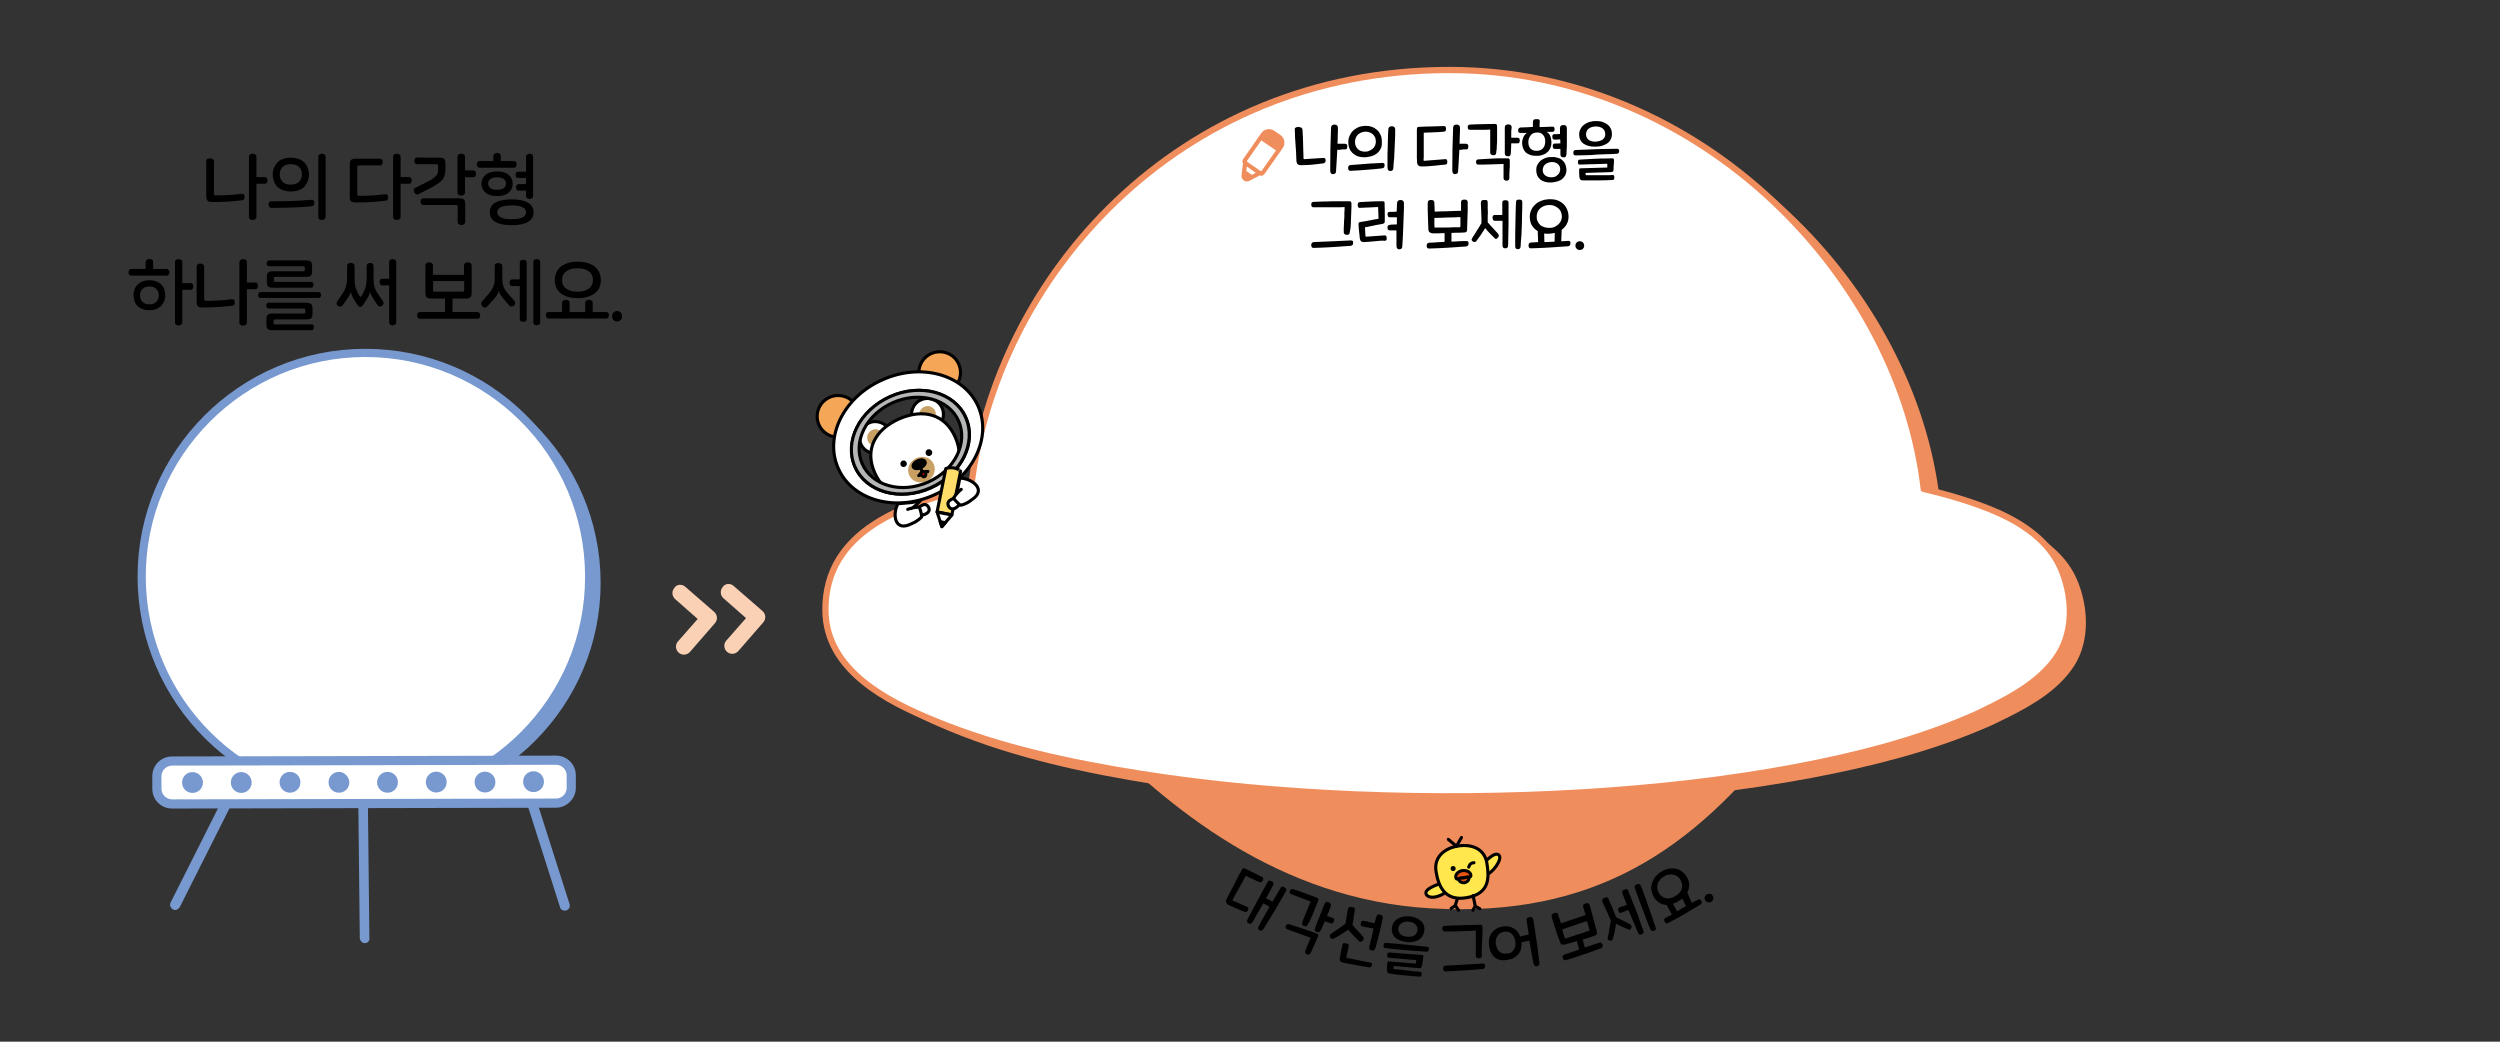 <?xml version="1.0" encoding="utf-8"?>
<!-- Generator: Adobe Illustrator 23.0.0, SVG Export Plug-In . SVG Version: 6.00 Build 0)  -->
<svg version="1.1" id="레이어_1" xmlns="http://www.w3.org/2000/svg" xmlns:xlink="http://www.w3.org/1999/xlink" x="0px"
	 y="0px" width="1200px" height="500px" viewBox="0 0 1200 500" style="enable-background:new 0 0 1200 500;" xml:space="preserve">
<rect x="0" y="0" width="1200" height="500" fill="#333333" stroke="none"/>
<style type="text/css">
	.st0{fill:#7899CF;}
	.st1{fill:#FFFFFF;}
	.st2{fill:none;stroke:#7899CF;stroke-width:3.938;stroke-linecap:round;stroke-linejoin:round;stroke-miterlimit:10;}
	.st3{fill:#F08D5C;}
	.st4{fill:none;stroke:#F08D5C;stroke-width:2.055;stroke-linecap:round;stroke-linejoin:round;}
	.st5{fill:none;stroke:#F08D5C;stroke-width:3;stroke-linecap:round;stroke-linejoin:round;}
	.st6{fill:none;stroke:#F08D5C;stroke-width:2;stroke-linecap:round;stroke-linejoin:round;}
	.st7{fill:none;stroke:#000000;stroke-width:1.5;stroke-linecap:round;stroke-linejoin:round;stroke-miterlimit:10;}
	.st8{fill:#FFE74D;}
	.st9{fill:#EA5514;}
	.st10{fill:#F5A656;}
	.st11{fill:#C9A063;}
	.st12{fill:#E60012;}
	.st13{fill:#B5B6B6;}
	.st14{fill:#FEDD6B;}
	.st15{fill:#036EB8;}
	.st16{fill:#FAD1B5;}
</style>
<g>
	<path d="M100.8,76c0.5,0,0.9,0.1,1.3,0.4c0.4,0.2,0.6,0.6,0.6,1.2V93c0,0.5,0.3,0.8,0.8,0.8c2.3,0,4.5-0.1,6.5-0.2s4-0.3,6-0.6
		c0.4,0,0.7,0.1,1,0.3s0.4,0.6,0.4,1s0,0.8-0.2,1.2c-0.2,0.4-0.4,0.6-0.8,0.6c-0.8,0.1-1.7,0.2-2.7,0.3c-1,0.1-2,0.2-3.2,0.3
		c-1.2,0.1-2.5,0.1-3.9,0.2c-1.4,0-3,0.1-4.7,0.1c-1.1,0-1.8-0.2-2.2-0.6S99,95.3,99,94.2V77.5c0-0.6,0.2-1,0.5-1.2
		C99.9,76.1,100.3,76,100.8,76z M121.3,73.8c0.5,0,0.9,0.1,1.3,0.4c0.4,0.2,0.5,0.6,0.5,1.2V85h4c0.5,0,0.8,0.2,1,0.5
		s0.3,0.7,0.3,1.1s-0.1,0.8-0.3,1.1c-0.2,0.3-0.5,0.5-1,0.5h-4V104c0,0.5-0.2,0.9-0.5,1.2c-0.4,0.2-0.8,0.4-1.3,0.4
		s-0.9-0.1-1.3-0.4c-0.4-0.2-0.5-0.6-0.5-1.2V75.3c0-0.5,0.2-0.9,0.5-1.2C120.4,73.9,120.9,73.8,121.3,73.8z"/>
	<path d="M149.5,95.9c0.4,0,0.7,0.1,1,0.3c0.2,0.3,0.4,0.6,0.4,1.1c0,0.4,0,0.8-0.2,1.1c-0.2,0.3-0.5,0.5-0.9,0.6
		c-2.9,0.3-6,0.5-9.3,0.6s-6.7,0.2-10.3,0.2c-0.4,0-0.8-0.2-1-0.5s-0.3-0.7-0.3-1.1s0.1-0.8,0.3-1.1c0.2-0.3,0.5-0.5,1-0.5
		c3.2,0,6.4,0,9.5-0.1C142.9,96.4,146.1,96.2,149.5,95.9z M139.6,75.7c1.4,0,2.7,0.2,3.8,0.6s2,1,2.7,1.7s1.3,1.6,1.6,2.6
		c0.4,1,0.6,2,0.6,3.2s-0.2,2.2-0.6,3.2s-0.9,1.8-1.6,2.6c-0.7,0.7-1.6,1.3-2.7,1.7c-1.1,0.4-2.4,0.6-3.8,0.6
		c-1.4,0-2.7-0.2-3.8-0.6s-2-1-2.7-1.7s-1.3-1.6-1.6-2.6s-0.6-2-0.6-3.2c0-1.1,0.2-2.2,0.6-3.2s0.9-1.8,1.6-2.6
		c0.7-0.7,1.6-1.3,2.7-1.7S138.2,75.7,139.6,75.7z M139.6,78.8c-1.8,0-3.1,0.5-4,1.4s-1.3,2.1-1.3,3.5s0.4,2.6,1.3,3.5
		c0.9,1,2.2,1.4,4,1.4s3.1-0.5,4-1.4c0.9-1,1.3-2.1,1.3-3.5s-0.4-2.6-1.3-3.5S141.4,78.8,139.6,78.8z M154.5,73.8
		c0.5,0,0.9,0.1,1.3,0.4c0.4,0.2,0.5,0.6,0.5,1.2V104c0,0.5-0.2,0.9-0.5,1.2c-0.4,0.2-0.8,0.4-1.3,0.4s-0.9-0.1-1.2-0.4
		c-0.4-0.2-0.5-0.6-0.5-1.2V75.3c0-0.5,0.2-0.9,0.5-1.2C153.6,73.9,154,73.8,154.5,73.8z"/>
	<path d="M183.4,76.7c0.2,0.3,0.3,0.7,0.3,1.1s-0.1,0.8-0.3,1.1c-0.2,0.3-0.5,0.5-1,0.5h-10.1c-0.5,0-0.8,0.3-0.8,0.8v13
		c0,0.5,0.3,0.8,0.8,0.8c2.4,0,4.6-0.1,6.6-0.2s4-0.3,6-0.6c0.4,0,0.7,0.1,1,0.3s0.4,0.6,0.4,1s0,0.8-0.2,1.2
		c-0.2,0.4-0.4,0.6-0.8,0.6c-0.8,0.1-1.7,0.2-2.7,0.3c-1,0.1-2,0.2-3.2,0.3c-1.2,0.1-2.5,0.1-3.9,0.2c-1.4,0-3,0.1-4.8,0.1
		c-1.1,0-1.8-0.2-2.2-0.6s-0.6-1.1-0.6-2.2V79c0-1.1,0.2-1.8,0.6-2.2c0.4-0.4,1.1-0.6,2.2-0.6h11.7
		C182.9,76.2,183.2,76.4,183.4,76.7z M190.5,73.8c0.5,0,0.9,0.1,1.3,0.4c0.4,0.2,0.5,0.6,0.5,1.2V85h4c0.5,0,0.8,0.2,1,0.5
		s0.3,0.7,0.3,1.1s-0.1,0.8-0.3,1.1c-0.2,0.3-0.5,0.5-1,0.5h-4V104c0,0.5-0.2,0.9-0.5,1.2c-0.4,0.2-0.8,0.4-1.3,0.4
		s-0.9-0.1-1.3-0.4c-0.4-0.2-0.5-0.6-0.5-1.2V75.3c0-0.5,0.2-0.9,0.5-1.2C189.6,73.9,190,73.8,190.5,73.8z"/>
	<path d="M211,75.7c1.1,0,1.8,0.2,2.2,0.6s0.6,1.1,0.6,2.2v2.8c0,1.3-0.2,2.4-0.5,3.3s-1,1.8-1.9,2.6c-0.9,0.8-2.3,1.7-3.9,2.6
		c-1.7,0.9-3.9,2-6.6,3.4c-0.4,0.2-0.8,0.2-1.2,0s-0.7-0.5-0.9-0.9s-0.2-0.8-0.2-1.2c0-0.4,0.3-0.8,0.8-1c1.7-0.8,3.1-1.5,4.3-2.1
		s2.2-1.1,3-1.6s1.4-0.9,1.9-1.3s0.8-0.8,1.1-1.2s0.4-0.8,0.5-1.3c0.1-0.4,0.1-0.9,0.1-1.5v-1.5c0-0.3-0.1-0.5-0.2-0.6
		c-0.1-0.1-0.3-0.2-0.6-0.2h-9.3c-0.4,0-0.8-0.2-1-0.5s-0.3-0.7-0.3-1.1s0.1-0.8,0.3-1.1c0.2-0.3,0.5-0.5,1-0.5L211,75.7L211,75.7z
		 M220.5,95.2c1.1,0,1.8,0.2,2.2,0.6s0.6,1.1,0.6,2.2v8.4c0,0.5-0.2,0.9-0.5,1.2c-0.4,0.2-0.8,0.4-1.3,0.4s-0.9-0.1-1.3-0.4
		c-0.4-0.2-0.5-0.6-0.5-1.2v-7.3c0-0.5-0.3-0.7-0.8-0.7h-15.7c-0.5,0-0.8-0.2-1-0.5s-0.3-0.7-0.3-1.1s0.1-0.8,0.3-1.1
		c0.2-0.3,0.5-0.5,1-0.5H220.5z M221.4,73.8c0.5,0,0.9,0.1,1.3,0.4c0.4,0.2,0.5,0.6,0.5,1.2v6.4h4c0.5,0,0.8,0.2,1,0.5
		s0.3,0.7,0.3,1.1c0,0.5-0.1,0.9-0.3,1.2c-0.2,0.3-0.5,0.5-1,0.5h-4v7.2c0,0.5-0.2,0.9-0.5,1.2c-0.4,0.2-0.8,0.4-1.3,0.4
		s-0.9-0.1-1.3-0.4c-0.4-0.2-0.5-0.6-0.5-1.2v-17c0-0.5,0.2-0.9,0.5-1.2C220.5,73.9,220.9,73.8,221.4,73.8z"/>
	<path d="M238.6,73.4c0.5,0,0.9,0.1,1.3,0.4s0.5,0.6,0.5,1.2v2.3h6.3c0.4,0,0.7,0.2,1,0.5c0.2,0.3,0.3,0.7,0.3,1.1s-0.1,0.8-0.3,1.1
		c-0.2,0.3-0.5,0.5-1,0.5h-16.5c-0.4,0-0.8-0.2-1-0.5s-0.3-0.7-0.3-1.1s0.1-0.8,0.3-1.1c0.2-0.3,0.5-0.5,1-0.5h6.6V75
		c0-0.5,0.2-0.9,0.6-1.2C237.8,73.5,238.2,73.4,238.6,73.4z M238.6,82.3c2.4,0,4.2,0.5,5.5,1.6s2,2.5,2,4.3s-0.7,3.2-2,4.3
		c-1.3,1.1-3.2,1.6-5.5,1.6c-2.4,0-4.2-0.5-5.5-1.6s-2-2.5-2-4.3s0.7-3.2,2-4.3C234.4,82.8,236.3,82.3,238.6,82.3z M238.6,85.1
		c-1.4,0-2.5,0.3-3.2,0.8c-0.7,0.6-1.1,1.3-1.1,2.2s0.4,1.6,1.1,2.2c0.7,0.6,1.8,0.8,3.2,0.8s2.5-0.3,3.2-0.8
		c0.7-0.6,1.1-1.3,1.1-2.2s-0.4-1.6-1.1-2.2C241.1,85.4,240,85.1,238.6,85.1z M245.6,95.7c3.3,0,5.9,0.5,7.7,1.5s2.8,2.6,2.8,4.7
		s-0.9,3.7-2.8,4.7c-1.8,1-4.4,1.5-7.7,1.5s-5.9-0.5-7.7-1.5s-2.8-2.6-2.8-4.7s0.9-3.7,2.8-4.7C239.7,96.2,242.3,95.7,245.6,95.7z
		 M245.6,98.6c-2.4,0-4.2,0.3-5.3,0.9s-1.6,1.4-1.6,2.4s0.5,1.8,1.6,2.4s2.9,0.9,5.3,0.9c2.4,0,4.2-0.3,5.3-0.9s1.6-1.4,1.6-2.4
		s-0.5-1.8-1.6-2.4S248.1,98.6,245.6,98.6z M254.2,73.8c0.5,0,0.9,0.1,1.2,0.4c0.4,0.2,0.5,0.6,0.5,1.1V94c0,0.5-0.2,0.9-0.5,1.1
		c-0.4,0.2-0.8,0.4-1.2,0.4c-0.5,0-0.9-0.1-1.2-0.4c-0.4-0.2-0.5-0.6-0.5-1.1v-2.5h-3.6c-0.4,0-0.7-0.2-0.9-0.5s-0.3-0.7-0.3-1.1
		s0.1-0.8,0.3-1.1c0.2-0.3,0.5-0.4,0.9-0.4h3.6v-3h-3.8c-0.4,0-0.7-0.1-0.9-0.4s-0.3-0.6-0.3-1.1c0-0.4,0.1-0.8,0.3-1.1
		c0.2-0.3,0.5-0.4,0.9-0.4h3.8v-7c0-0.5,0.2-0.9,0.5-1.1C253.3,73.9,253.7,73.8,254.2,73.8z"/>
</g>
<g>
	<path d="M71.7,124.3c0.5,0,0.9,0.1,1.3,0.4c0.4,0.2,0.5,0.6,0.5,1.2v3.2H80c0.4,0,0.7,0.2,1,0.5c0.2,0.3,0.3,0.7,0.3,1.1
		c0,0.4-0.1,0.8-0.3,1.1s-0.5,0.5-1,0.5H63c-0.4,0-0.8-0.2-1-0.5s-0.3-0.7-0.3-1.1c0-0.4,0.1-0.8,0.3-1.1s0.5-0.5,1-0.5h6.9v-3.2
		c0-0.5,0.2-0.9,0.6-1.2C70.9,124.4,71.3,124.3,71.7,124.3z M71.7,134.5c1.2,0,2.3,0.2,3.2,0.5c1,0.4,1.8,0.9,2.4,1.5
		c0.7,0.6,1.2,1.4,1.5,2.3c0.4,0.9,0.5,1.9,0.5,2.9c0,1.1-0.2,2.1-0.5,2.9c-0.4,0.9-0.9,1.6-1.5,2.3c-0.7,0.6-1.5,1.1-2.4,1.5
		c-1,0.4-2,0.5-3.2,0.5s-2.3-0.2-3.2-0.5c-1-0.4-1.8-0.9-2.4-1.5c-0.7-0.6-1.2-1.4-1.5-2.3c-0.3-0.9-0.5-1.9-0.5-2.9
		c0-1.1,0.2-2.1,0.5-2.9c0.3-0.9,0.9-1.6,1.5-2.3c0.7-0.6,1.5-1.1,2.4-1.5C69.5,134.7,70.5,134.5,71.7,134.5z M71.7,137.5
		c-1.4,0-2.5,0.4-3.3,1.2s-1.2,1.8-1.2,3.1s0.4,2.3,1.2,3.1c0.8,0.8,1.9,1.2,3.3,1.2s2.5-0.4,3.3-1.2s1.2-1.8,1.2-3.1
		s-0.4-2.3-1.2-3.1S73.1,137.5,71.7,137.5z M85.7,124.4c0.5,0,0.9,0.1,1.3,0.4c0.4,0.2,0.5,0.6,0.5,1.2v9.9h4c0.5,0,0.8,0.2,1,0.5
		s0.3,0.7,0.3,1.1c0,0.4-0.1,0.8-0.3,1.1s-0.5,0.5-1,0.5h-4v15.5c0,0.5-0.2,0.9-0.5,1.2c-0.4,0.2-0.8,0.4-1.3,0.4s-0.9-0.1-1.2-0.4
		c-0.4-0.2-0.5-0.6-0.5-1.2v-28.7c0-0.5,0.2-0.9,0.5-1.2C84.8,124.5,85.3,124.4,85.7,124.4z"/>
	<path d="M96.1,126.5c0.5,0,0.9,0.1,1.3,0.4c0.4,0.2,0.6,0.6,0.6,1.2v15.5c0,0.5,0.3,0.8,0.8,0.8c2.3,0,4.5-0.1,6.5-0.2
		c2-0.1,4-0.3,6-0.6c0.4,0,0.7,0.1,1,0.3s0.4,0.6,0.4,1s0,0.8-0.2,1.2s-0.4,0.6-0.8,0.6c-0.8,0.1-1.7,0.2-2.7,0.3s-2,0.2-3.2,0.3
		s-2.5,0.1-3.9,0.2s-3,0.1-4.7,0.1c-1.1,0-1.8-0.2-2.2-0.6c-0.4-0.4-0.6-1.1-0.6-2.2v-16.7c0-0.6,0.2-1,0.5-1.2
		C95.2,126.6,95.6,126.5,96.1,126.5z M116.7,124.4c0.5,0,0.9,0.1,1.3,0.4c0.4,0.2,0.5,0.6,0.5,1.2v9.6h4c0.5,0,0.8,0.2,1,0.5
		s0.3,0.7,0.3,1.1s-0.1,0.8-0.3,1.1c-0.2,0.3-0.5,0.5-1,0.5h-4v15.9c0,0.5-0.2,0.9-0.5,1.2c-0.4,0.2-0.8,0.4-1.3,0.4
		s-0.9-0.1-1.3-0.4c-0.4-0.2-0.5-0.6-0.5-1.2V126c0-0.5,0.2-0.9,0.5-1.2C115.8,124.5,116.2,124.4,116.7,124.4z"/>
	<path d="M153.8,140.6c0.2,0.3,0.3,0.6,0.3,1s-0.1,0.8-0.3,1c-0.2,0.3-0.5,0.4-0.9,0.4h-27.8c-0.4,0-0.7-0.1-0.9-0.4
		c-0.2-0.3-0.3-0.6-0.3-1s0.1-0.8,0.3-1c0.2-0.3,0.5-0.4,0.9-0.4h27.8C153.3,140.2,153.6,140.4,153.8,140.6z M149.4,146
		c0.4,0.4,0.6,1.1,0.6,2.2v2.3c0,1.1-0.2,1.8-0.6,2.2c-0.4,0.4-1.1,0.6-2.2,0.6h-15.3c-0.4,0-0.6,0.2-0.6,0.6v1.2
		c0,0.4,0.2,0.6,0.6,0.6h17.6c0.4,0,0.7,0.1,0.9,0.4c0.2,0.3,0.3,0.6,0.3,1s-0.1,0.7-0.3,1s-0.5,0.4-0.9,0.4h-18.8
		c-1.1,0-1.8-0.2-2.2-0.6c-0.4-0.4-0.6-1.1-0.6-2.2v-2.4c0-1.1,0.2-1.8,0.6-2.2s1.1-0.6,2.2-0.6H146c0.4,0,0.5-0.2,0.5-0.6v-1.2
		c0-0.4-0.2-0.6-0.5-0.6h-17c-0.4,0-0.7-0.1-0.9-0.4c-0.2-0.3-0.3-0.6-0.3-1s0.1-0.7,0.3-1c0.2-0.3,0.5-0.4,0.9-0.4h18.2
		C148.2,145.4,149,145.6,149.4,146z M149.2,125.6c0.4,0.4,0.6,1.1,0.6,2.2v2.4c0,1-0.2,1.7-0.6,2.1c-0.4,0.4-1.1,0.6-2.2,0.6h-14.9
		c-0.4,0-0.6,0.2-0.6,0.6v1.2c0,0.4,0.2,0.6,0.6,0.6h17.2c0.4,0,0.7,0.1,0.9,0.4c0.2,0.3,0.3,0.6,0.3,1s-0.1,0.7-0.3,1
		s-0.5,0.4-0.9,0.4h-18.4c-1.1,0-1.8-0.2-2.2-0.6c-0.4-0.4-0.6-1.1-0.6-2.1V133c0-1.1,0.2-1.8,0.6-2.2c0.4-0.4,1.1-0.6,2.2-0.6h14.8
		c0.4,0,0.6-0.2,0.6-0.6v-1.2c0-0.4-0.2-0.6-0.6-0.6h-16.5c-0.4,0-0.7-0.1-0.9-0.4s-0.3-0.6-0.3-1s0.1-0.7,0.3-1s0.5-0.4,0.9-0.4
		H147C148,125,148.8,125.2,149.2,125.6z"/>
	<path d="M168.5,126.2c0.4,0,0.8,0.1,1.2,0.4c0.3,0.2,0.5,0.6,0.5,1.1v5.7c0,1.3,0.1,2.4,0.2,3.4c0.2,0.9,0.4,1.8,0.8,2.6
		c0.2,0.5,0.5,0.9,0.6,1.3c0.2,0.4,0.4,0.8,0.6,1.2c0.3,0.4,0.5,0.6,0.6,0.6s0.3-0.2,0.6-0.6c0.3-0.4,0.5-0.8,0.7-1.2
		s0.4-0.8,0.6-1.3c0.4-0.8,0.6-1.6,0.8-2.6c0.2-0.9,0.3-2.1,0.3-3.4v-5.7c0-0.5,0.2-0.9,0.5-1.1s0.7-0.4,1.1-0.4
		c0.5,0,0.9,0.1,1.2,0.4c0.3,0.2,0.5,0.6,0.5,1.1v5.7c0,1.4,0.1,2.6,0.3,3.7c0.2,1.1,0.7,2.2,1.4,3.3c0.4,0.7,0.9,1.4,1.4,2.1
		c0.5,0.7,1,1.4,1.4,2c0.3,0.4,0.4,0.8,0.3,1.2c-0.1,0.4-0.3,0.7-0.6,1s-0.7,0.4-1.1,0.4c-0.4,0-0.8-0.2-1.1-0.6
		c-0.8-1.1-1.6-2.3-2.3-3.5c-0.4-0.6-0.8-1.2-1-1.7s-0.3-0.9-0.4-1.3l0,0c0,0.3-0.2,0.8-0.4,1.4c-0.2,0.6-0.5,1.2-1,2
		c-0.7,1.1-1.3,2.1-2,3.1c-0.4,0.5-0.8,0.8-1.3,0.8c-0.4,0-0.9-0.3-1.2-0.8c-0.4-0.5-0.7-1-1-1.5s-0.6-1-1-1.6c-0.4-0.8-0.8-1.4-1-2
		s-0.3-1-0.4-1.4l0,0c0,0.4-0.2,0.8-0.4,1.3s-0.5,1.1-1,1.8c-0.4,0.6-0.8,1.2-1.2,1.7c-0.4,0.6-0.8,1.2-1.3,1.8
		c-0.3,0.4-0.7,0.6-1.1,0.6c-0.4,0-0.8-0.2-1.1-0.4c-0.3-0.3-0.6-0.6-0.6-1c-0.1-0.4,0-0.8,0.3-1.2c0.5-0.7,1-1.5,1.5-2.2
		s1-1.4,1.4-2.1c0.7-1.1,1.1-2.2,1.4-3.3c0.2-1.1,0.4-2.3,0.4-3.7v-5.7c0-0.5,0.2-0.9,0.5-1.1C167.7,126.3,168.1,126.2,168.5,126.2z
		 M188.5,124.4c0.5,0,0.9,0.1,1.2,0.4c0.3,0.2,0.5,0.6,0.5,1.1v28.8c0,0.5-0.2,0.9-0.5,1.1c-0.3,0.2-0.7,0.4-1.2,0.4
		c-0.4,0-0.8-0.1-1.2-0.4c-0.3-0.2-0.5-0.6-0.5-1.1V137h-3.3c-0.5,0-0.8-0.2-1-0.5s-0.3-0.7-0.3-1.1c0-0.4,0.1-0.8,0.3-1.1
		s0.5-0.5,1-0.5h3.3v-8c0-0.5,0.2-0.9,0.5-1.1C187.7,124.5,188.1,124.4,188.5,124.4z"/>
	<path d="M217.1,149.8h12.1c0.4,0,0.7,0.2,1,0.5c0.2,0.3,0.3,0.7,0.3,1.1c0,0.4-0.1,0.8-0.3,1.1s-0.5,0.5-1,0.5h-27.7
		c-0.4,0-0.8-0.2-1-0.5s-0.3-0.7-0.3-1.1c0-0.4,0.1-0.8,0.3-1.1s0.5-0.5,1-0.5h12.1v-8.6h3.6v8.6H217.1z M206,125.9
		c0.5,0,0.9,0.1,1.2,0.4c0.4,0.3,0.6,0.6,0.6,1.2v4.4h14.9v-4.4c0-0.5,0.2-0.9,0.6-1.2c0.4-0.3,0.8-0.4,1.2-0.4
		c0.5,0,0.9,0.1,1.3,0.4c0.4,0.3,0.6,0.6,0.6,1.2v13c0,1.1-0.2,1.8-0.6,2.2c-0.4,0.4-1.1,0.6-2.2,0.6H207c-1.1,0-1.8-0.2-2.2-0.6
		c-0.4-0.4-0.6-1.1-0.6-2.2v-13c0-0.5,0.2-0.9,0.5-1.2C205.2,126,205.6,125.9,206,125.9z M207.8,139.3c0,0.5,0.3,0.7,0.8,0.7H222
		c0.5,0,0.8-0.2,0.8-0.7v-4.4h-14.9v4.4H207.8z"/>
	<path d="M239.3,126.3c0.5,0,0.9,0.1,1.3,0.4c0.4,0.2,0.5,0.6,0.5,1.2v5.6c0,0.8,0,1.5,0.1,2.1s0.2,1.2,0.4,1.7
		c0.2,0.6,0.4,1.1,0.7,1.6s0.6,1,1.1,1.5c0.6,0.8,1.2,1.5,1.9,2.2s1.2,1.3,1.6,1.8c0.3,0.3,0.4,0.7,0.4,1.2s-0.2,0.8-0.6,1.1
		c-0.3,0.3-0.6,0.4-1.1,0.4s-0.8-0.1-1.2-0.5s-0.8-0.9-1.3-1.5s-1.1-1.2-1.6-1.9c-0.8-1-1.4-1.7-1.6-2.3c-0.3-0.5-0.4-1-0.5-1.4l0,0
		c-0.1,0.4-0.2,0.9-0.5,1.5s-0.8,1.3-1.6,2.3c-0.6,0.6-1.1,1.3-1.7,1.9c-0.6,0.6-1.1,1.3-1.7,1.9c-0.3,0.3-0.7,0.5-1.2,0.5
		s-0.8-0.2-1.1-0.5s-0.5-0.7-0.6-1.2c0-0.5,0.1-0.9,0.4-1.2c0.7-0.8,1.4-1.5,2-2.3s1.3-1.5,1.9-2.3c0.4-0.5,0.8-1,1-1.5
		s0.5-1,0.7-1.6s0.3-1.1,0.4-1.7c0.1-0.6,0.1-1.3,0.1-2.1v-5.6c0-0.5,0.2-0.9,0.6-1.2C238.4,126.4,238.9,126.3,239.3,126.3z
		 M251.2,124.7c0.4,0,0.8,0.1,1.1,0.3c0.3,0.2,0.5,0.6,0.5,1.1v27c0,0.5-0.2,0.9-0.5,1.1c-0.3,0.2-0.7,0.3-1.1,0.3
		c-0.4,0-0.8-0.1-1.2-0.3c-0.3-0.2-0.5-0.6-0.5-1.1v-15.8h-3.6c-0.4,0-0.8-0.2-1-0.5s-0.3-0.7-0.3-1.1c0-0.4,0.1-0.8,0.3-1.1
		s0.5-0.5,1-0.5h3.6v-8c0-0.5,0.2-0.9,0.5-1.1C250.3,124.8,250.7,124.7,251.2,124.7z M257.6,124.4c0.4,0,0.8,0.1,1.2,0.3
		c0.3,0.2,0.5,0.6,0.5,1.1v28.9c0,0.5-0.2,0.9-0.5,1.1c-0.3,0.2-0.7,0.3-1.2,0.3c-0.4,0-0.8-0.1-1.1-0.3s-0.5-0.6-0.5-1.1v-28.9
		c0-0.5,0.2-0.9,0.5-1.1S257.2,124.4,257.6,124.4z"/>
	<path d="M271.6,143.9c0.5,0,0.9,0.1,1.3,0.4c0.4,0.2,0.5,0.6,0.5,1.1v4.4h7.5v-4.4c0-0.5,0.2-0.9,0.5-1.1c0.4-0.2,0.8-0.4,1.3-0.4
		s0.9,0.1,1.3,0.4c0.4,0.2,0.5,0.6,0.5,1.1v4.4h6.5c0.4,0,0.7,0.1,1,0.4c0.2,0.3,0.3,0.6,0.3,1.1c0,0.4-0.1,0.8-0.3,1.1
		c-0.2,0.3-0.5,0.5-1,0.5h-27.7c-0.4,0-0.8-0.2-1-0.5s-0.3-0.7-0.3-1.1c0-0.4,0.1-0.8,0.3-1.1s0.5-0.4,1-0.4h6.5v-4.4
		c0-0.5,0.2-0.9,0.5-1.1C270.7,144,271.2,143.9,271.6,143.9z M277.2,125.6c1.7,0,3.3,0.2,4.7,0.6s2.5,1,3.5,1.7
		c0.9,0.7,1.7,1.7,2.2,2.8s0.8,2.3,0.8,3.7c0,2.8-1,4.9-2.9,6.4c-2,1.5-4.7,2.3-8.2,2.3s-6.2-0.8-8.1-2.3s-2.9-3.7-2.9-6.4
		c0-1.4,0.3-2.6,0.8-3.7c0.5-1.1,1.2-2,2.2-2.8c0.9-0.7,2.1-1.3,3.5-1.7C273.9,125.8,275.5,125.6,277.2,125.6z M277.2,128.8
		c-1.3,0-2.4,0.1-3.3,0.4c-0.9,0.3-1.7,0.7-2.3,1.2c-0.6,0.5-1.1,1.1-1.4,1.8s-0.4,1.4-0.4,2.2s0.1,1.6,0.4,2.2s0.7,1.3,1.4,1.8
		c0.6,0.5,1.4,0.9,2.3,1.2s2.1,0.4,3.3,0.4c1.2,0,2.4-0.1,3.3-0.4c0.9-0.3,1.7-0.7,2.3-1.2c0.6-0.5,1.1-1.1,1.4-1.8s0.4-1.4,0.4-2.2
		s-0.1-1.6-0.4-2.2c-0.3-0.7-0.7-1.3-1.4-1.8c-0.6-0.5-1.4-0.9-2.3-1.2S278.5,128.8,277.2,128.8z"/>
	<path d="M296.2,149.3c0.7,0,1.3,0.2,1.7,0.7c0.5,0.5,0.7,1.1,0.7,1.8s-0.2,1.3-0.7,1.8s-1.1,0.7-1.7,0.7c-0.7,0-1.3-0.2-1.7-0.7
		c-0.5-0.5-0.7-1.1-0.7-1.8s0.2-1.3,0.7-1.8S295.5,149.3,296.2,149.3z"/>
</g>
<g>
	<path class="st0" d="M181.1,387.2c-59.2,0.1-107.5-47.9-107.6-107.2c-0.1-59.2,47.9-107.5,107.2-107.6
		c59.2-0.1,107.5,47.9,107.6,107.2C288.4,338.7,240.4,387,181.1,387.2"/>
	<path class="st1" d="M175.7,384.3C116.5,384.4,68.2,336.4,68,277c-0.1-59.2,47.9-107.5,107.2-107.6
		c59.3-0.1,107.5,47.9,107.6,107.2C283,335.9,235,384.2,175.7,384.3"/>
	<path class="st2" d="M175.7,384.3C116.5,384.4,68.2,336.4,68,277c-0.1-59.2,47.9-107.5,107.2-107.6
		c59.3-0.1,107.5,47.9,107.6,107.2C283,335.9,235,384.2,175.7,384.3z"/>
	<path class="st0" d="M83.8,436.8c-0.3,0-0.5-0.1-0.8-0.3c-1.2-0.7-1.7-2.1-1.1-3.3l24-47.7c0.7-1.2,2.1-1.7,3.3-1.1
		c1.2,0.7,1.7,2.1,1.1,3.3l-24,47.7C85.6,436.4,84.7,436.9,83.8,436.8"/>
	<path class="st1" d="M266.9,385.6L82.6,386c-3.9,0-7.2-3.3-7.4-7.2v-6c0-3.9,3.3-7.2,7.2-7.4l184.3-0.4c3.9,0,7.2,3.3,7.4,7.2v6
		C274.1,382.2,270.8,385.5,266.9,385.6"/>
	<path class="st0" d="M82.6,367.5c-2.9,0-5.1,2.4-5.1,5.1v6c0,2.9,2.4,5.1,5.1,5.1l184.3-0.4c2.9,0,5.1-2.4,5.1-5.1v-6
		c0-2.9-2.4-5.1-5.1-5.1L82.6,367.5z M266.9,387.7l-184.3,0.4c-5.3,0-9.5-4.2-9.5-9.5v-6c0-5.3,4.2-9.5,9.5-9.5l184.3-0.4
		c5.3,0,9.5,4.2,9.5,9.5v6C276.4,383.4,272,387.7,266.9,387.7"/>
	<path class="st0" d="M175.1,452.7c-1.3,0-2.2-1.1-2.4-2.2l-0.7-64.2c0-1.3,1.1-2.4,2.2-2.4l0,0c1.3,0,2.2,1.1,2.4,2.2l0.7,64.2
		C177.5,451.6,176.5,452.7,175.1,452.7L175.1,452.7"/>
	<path class="st0" d="M271,437.1c-1.1,0-2-0.7-2.2-1.7l-15.2-47.7c-0.4-1.3,0.3-2.6,1.6-3c1.3-0.4,2.6,0.3,3,1.6l15.2,47.7
		c0.4,1.3-0.3,2.6-1.6,3C271.5,437.1,271.2,437.1,271,437.1"/>
	<path class="st0" d="M97.4,375.6c0,2.8-2.2,5-5,5c-2.8,0-5-2.2-5-5c0-2.8,2.2-5,5-5C95.2,370.6,97.4,372.9,97.4,375.6"/>
	<path class="st0" d="M120.8,375.6c0,2.8-2.2,5-5,5c-2.8,0-5-2.2-5-5c0-2.8,2.2-5,5-5S120.8,372.9,120.8,375.6"/>
	<path class="st0" d="M144.2,375.5c0,2.8-2.2,5-5,5s-5-2.2-5-5c0-2.8,2.2-5,5-5S144.2,372.7,144.2,375.5"/>
	<path class="st0" d="M167.7,375.5c0,2.8-2.2,5-5,5c-2.8,0-5-2.2-5-5c0-2.8,2.2-5,5-5C165.3,370.5,167.5,372.7,167.7,375.5"/>
	<path class="st0" d="M191,375.5c0,2.8-2.2,5-5,5s-5-2.2-5-5c0-2.8,2.2-5,5-5S191,372.7,191,375.5"/>
	<path class="st0" d="M214.4,375.4c0,2.8-2.2,5-5,5s-5-2.2-5-5c0-2.8,2.2-5,5-5S214.4,372.6,214.4,375.4"/>
	<path class="st0" d="M237.8,375.4c0,2.8-2.2,5-5,5c-2.8,0-5-2.2-5-5c0-2.8,2.2-5,5-5C235.5,370.4,237.8,372.6,237.8,375.4"/>
	<path class="st0" d="M261.1,375.2c0,2.8-2.2,5-5,5c-2.8,0-5-2.2-5-5c0-2.8,2.2-5,5-5C258.9,370.2,261.1,372.5,261.1,375.2"/>
</g>
<g>
	<g>
		<g>
			<path d="M593.5,436.1c-1.3-0.6-2.6-1.2-3.9-1.8c-0.5-0.2-0.9-0.6-1-1.1c-0.2-0.5-0.1-1.1,0.2-1.7c0.2-0.4,0.5-0.9,0.8-1.6
				c0.4-0.7,0.8-1.6,1.3-2.5s1-1.9,1.5-2.9s1-2,1.5-2.9s0.9-1.7,1.3-2.5c0.4-0.7,0.7-1.3,0.9-1.6c0.2-0.4,0.4-0.6,0.6-0.7
				c0.2-0.1,0.5,0,0.9,0.1c1.3,0.6,2.7,1.3,4.1,2c1.4,0.7,2.8,1.4,4.2,2.1c0.6,0.3,0.6,0.8,0.2,1.6c-0.2,0.4-0.4,0.7-0.7,0.8
				c-0.2,0.1-0.5,0.1-0.9,0c-1-0.4-2.1-0.9-3.3-1.5c-1.2-0.5-2.2-1-3.2-1.5c-0.1,0.2-0.3,0.6-0.7,1.2c-0.3,0.6-0.7,1.3-1.1,2.1
				c-0.4,0.8-0.9,1.6-1.4,2.5s-0.9,1.7-1.4,2.5s-0.8,1.4-1.1,2s-0.5,0.9-0.6,1.1s-0.1,0.4,0.1,0.5c1.1,0.5,2.3,1,3.4,1.5
				c1.1,0.5,2.3,1,3.4,1.5c0.4,0.2,0.6,0.3,0.6,0.6c0.1,0.2,0,0.6-0.2,1c-0.2,0.5-0.4,0.7-0.7,0.8c-0.3,0.1-0.6,0.1-0.9,0
				C596.2,437.2,594.8,436.6,593.5,436.1z M606.4,433.6c-0.8,1.4-1.7,2.9-2.5,4.3s-1.7,3-2.7,4.7c-0.3,0.4-0.5,0.7-0.8,0.8
				c-0.3,0.1-0.7,0-1.1-0.2c-0.8-0.4-0.9-1.1-0.5-1.9c1.6-3,3.2-6,4.8-9s3.2-6,4.9-9c0.2-0.4,0.4-0.6,0.7-0.6c0.3-0.1,0.7,0,1.2,0.3
				s0.8,0.5,0.9,0.8s0.1,0.6-0.1,0.9c-0.6,1.2-1.2,2.3-1.8,3.4s-1.1,2.1-1.7,3.1c0.5,0.3,1,0.5,1.6,0.8s1.1,0.6,1.5,0.8
				c0.6-1.1,1.2-2.1,1.9-3.2s1.3-2.2,2-3.4c0.2-0.3,0.4-0.5,0.7-0.6s0.7,0,1.1,0.3c0.5,0.3,0.8,0.6,0.9,0.8c0.1,0.3,0.1,0.6-0.1,0.9
				c-0.9,1.7-1.8,3.3-2.7,4.8s-1.7,3-2.6,4.5c-0.9,1.5-1.8,3-2.7,4.4c-0.9,1.5-1.9,3.1-2.9,4.7c-0.5,0.8-1.1,0.9-1.9,0.5
				c-0.7-0.4-0.8-1-0.4-1.8c0.9-1.7,1.8-3.4,2.7-4.9s1.7-3.1,2.6-4.6L606.4,433.6z"/>
		</g>
		<g>
			<path d="M629.1,457.4c-0.2,0.4-0.5,0.7-0.8,0.8c-0.3,0.1-0.7,0-1.1-0.2s-0.6-0.4-0.7-0.7c-0.1-0.2,0-0.6,0.1-1
				c0.1-0.3,0.3-0.8,0.5-1.3s0.4-1.1,0.7-1.7c0.2-0.6,0.5-1.2,0.7-1.7c0.2-0.6,0.4-1.1,0.6-1.5c-0.7-0.2-1.6-0.5-2.5-0.9
				c-1-0.3-2-0.7-3.1-1.1s-2.1-0.7-3.1-1.1s-1.9-0.7-2.6-1c-0.7-0.3-0.9-0.8-0.6-1.7c0.2-0.4,0.4-0.6,0.7-0.7s0.6-0.1,0.8,0
				c0.9,0.3,2,0.6,3.2,1s2.4,0.8,3.6,1.2c1.2,0.4,2.4,0.8,3.5,1.2c1.1,0.4,2.1,0.8,3,1.1c0.4,0.1,0.6,0.3,0.7,0.6
				c0.1,0.2,0,0.5-0.1,0.9c-0.2,0.6-0.5,1.2-0.8,1.9s-0.6,1.3-0.9,2c-0.3,0.7-0.6,1.3-0.9,2C629.7,456.3,629.4,456.8,629.1,457.4z
				 M627.7,443.8c-0.2,0.4-0.5,0.7-0.8,0.8c-0.3,0.1-0.7,0-1.1-0.2c-0.8-0.4-1-0.9-0.7-1.7c0.1-0.2,0.2-0.6,0.4-1.1s0.4-1.1,0.7-1.7
				c0.3-0.7,0.5-1.4,0.8-2.1s0.6-1.4,0.9-2.1c0.3-0.7,0.5-1.3,0.7-1.8s0.4-1,0.5-1.2c-0.7-0.2-1.4-0.5-2.2-0.8s-1.6-0.6-2.4-0.9
				s-1.6-0.6-2.4-0.9c-0.8-0.3-1.5-0.6-2.3-0.9c-0.7-0.3-0.9-0.8-0.6-1.7c0.2-0.4,0.4-0.6,0.7-0.7s0.6-0.1,0.8,0
				c1.9,0.6,3.8,1.3,5.8,2s3.8,1.4,5.6,2.1c0.4,0.1,0.6,0.3,0.7,0.6c0.1,0.2,0,0.5-0.1,0.9s-0.4,0.9-0.6,1.5c-0.3,0.6-0.5,1.3-0.8,2
				s-0.6,1.5-0.9,2.3s-0.6,1.5-1,2.3c-0.3,0.7-0.6,1.4-0.9,2C628.1,442.9,627.8,443.4,627.7,443.8z M637.9,437.4
				c-0.3,0.7-0.6,1.5-0.9,2.2c0.5,0.2,1.1,0.4,1.6,0.6s0.9,0.3,1.1,0.4c0.4,0.2,0.6,0.3,0.7,0.6c0.1,0.2,0.1,0.6-0.1,1
				c-0.2,0.4-0.4,0.7-0.6,0.9c-0.2,0.2-0.5,0.3-0.9,0.1c-0.2-0.1-0.7-0.2-1.2-0.4c-0.6-0.2-1.1-0.4-1.7-0.6
				c-0.4,0.9-0.7,1.8-1.1,2.5c-0.3,0.8-0.6,1.4-0.8,1.8c-0.3,0.5-0.6,0.8-0.9,0.9c-0.3,0.1-0.7,0-1.1-0.1c-0.4-0.2-0.7-0.4-0.8-0.7
				c-0.2-0.3-0.1-0.7,0.1-1.3c0.2-0.4,0.4-1.1,0.7-1.9s0.7-1.8,1.1-2.8s0.9-2.1,1.3-3.3c0.5-1.1,0.9-2.2,1.3-3.3
				c0.2-0.5,0.5-0.8,0.8-1c0.3-0.1,0.7-0.1,1.3,0.1c1,0.4,1.3,1.1,0.9,2.1C638.5,436,638.2,436.7,637.9,437.4z"/>
		</g>
		<g>
			<path d="M649.5,442.2c-0.1,0.6-0.2,1.2-0.3,1.7c0.9,1.1,1.8,2.2,2.7,3.1s1.7,1.8,2.4,2.7c0.2,0.3,0.3,0.6,0.3,0.9
				s-0.2,0.6-0.5,0.9s-0.6,0.5-0.9,0.6c-0.3,0.1-0.6,0-0.8-0.3c-0.4-0.4-0.8-0.7-1.2-1.2c-0.5-0.4-0.9-0.9-1.4-1.4s-0.9-1-1.4-1.5
				c-0.4-0.5-0.9-1-1.2-1.5c-1.4,1-2.8,1.9-3.9,2.6c-1.2,0.7-2.2,1.3-3.1,1.7c-0.4,0.2-0.7,0.2-1,0.1s-0.6-0.4-0.8-0.8
				s-0.2-0.7-0.1-0.9c0.1-0.3,0.3-0.5,0.6-0.7c0.5-0.3,1-0.7,1.6-1.1s1.2-0.8,1.9-1.3s1.3-0.8,1.9-1.3c0.6-0.4,1.1-0.8,1.5-1.1
				c0.1-0.5,0.2-1.1,0.3-1.7s0.2-1.2,0.3-1.8s0.2-1.2,0.3-1.8c0.1-0.6,0.2-1.1,0.3-1.6s0.3-0.8,0.5-1c0.3-0.2,0.7-0.2,1.4-0.1
				s1.2,0.3,1.3,0.6c0.2,0.3,0.2,0.6,0.1,1.2c-0.1,0.4-0.2,0.9-0.3,1.4c-0.1,0.6-0.2,1.1-0.3,1.8C649.8,441,649.7,441.6,649.5,442.2
				z M658.5,463.4c-0.1,0.4-0.3,0.7-0.5,0.8c-0.3,0.1-0.5,0.2-0.8,0.1c-1-0.1-2-0.3-3.2-0.5c-1.1-0.2-2.2-0.4-3.4-0.6
				c-1.1-0.2-2.3-0.4-3.3-0.6c-1.1-0.2-2.1-0.4-3-0.6c-0.5-0.1-0.8-0.4-1-0.7c-0.2-0.4-0.3-0.8-0.2-1.3c0.1-0.6,0.2-1.2,0.3-1.7
				s0.2-1,0.3-1.5s0.2-1,0.3-1.5s0.2-1,0.3-1.6c0.1-0.5,0.3-0.7,0.5-0.9c0.2-0.1,0.6-0.1,1.2,0c0.6,0.1,1,0.2,1.2,0.5
				c0.2,0.2,0.3,0.6,0.2,1c-0.1,0.3-0.2,0.7-0.3,1.2s-0.2,0.9-0.3,1.4s-0.2,0.9-0.3,1.4c-0.1,0.4-0.2,0.8-0.2,1.1
				c-0.1,0.2,0,0.4,0.2,0.4c0.7,0.1,1.6,0.3,2.6,0.5s2,0.4,3,0.6s2,0.4,3,0.6s1.8,0.4,2.6,0.5c0.4,0.1,0.7,0.2,0.8,0.5
				C658.6,462.6,658.6,462.9,658.5,463.4z M658.1,442.8c0.6,0.1,1.1,0.2,1.7,0.3c0.1-0.5,0.3-1,0.4-1.5c0.1-0.5,0.2-1,0.4-1.4
				c0.1-0.5,0.3-0.9,0.6-1.1s0.7-0.2,1.3-0.1c1,0.2,1.4,0.9,1.2,1.9c-0.2,0.6-0.3,1.4-0.5,2.2c-0.2,0.9-0.4,1.8-0.6,2.7
				c-0.2,0.9-0.5,1.9-0.7,2.9s-0.5,1.9-0.7,2.7c-0.2,0.9-0.4,1.6-0.6,2.3c-0.2,0.7-0.3,1.2-0.5,1.5c-0.2,0.6-0.4,0.9-0.7,1
				s-0.7,0.1-1.1,0c-0.4-0.1-0.7-0.3-0.9-0.5s-0.2-0.6-0.1-1.3c0-0.3,0.1-0.8,0.3-1.3c0.1-0.6,0.3-1.3,0.5-2.1
				c0.2-0.8,0.4-1.6,0.6-2.5c0.2-0.9,0.4-1.8,0.6-2.8c-0.5-0.1-1.1-0.2-1.7-0.3c-0.6-0.1-1.1-0.2-1.6-0.3c-0.5-0.1-0.9-0.2-1.3-0.3
				c-0.4-0.1-0.6-0.1-0.7-0.1c-0.4-0.1-0.7-0.3-0.8-0.5c-0.1-0.3-0.1-0.6,0-1.1c0.2-0.9,0.6-1.3,1.3-1.1c0.1,0,0.4,0.1,0.8,0.1
				c0.4,0.1,0.8,0.1,1.3,0.2C657,442.6,657.5,442.7,658.1,442.8z"/>
		</g>
		<g>
			<path d="M669.9,455.6c-1.7-0.2-3.3-0.3-4.8-0.5c-0.8,0-1.1-0.5-1-1.4c0.1-0.4,0.2-0.8,0.4-0.9c0.2-0.2,0.5-0.2,0.9-0.2
				c1.6,0.1,3.2,0.3,4.9,0.4c1.7,0.2,3.5,0.3,5.2,0.5s3.4,0.3,5,0.5s3.1,0.3,4.5,0.4c0.7,0.1,1,0.5,0.9,1.2c-0.1,0.5-0.2,0.8-0.4,1
				s-0.5,0.2-0.8,0.2c-1.4-0.1-3-0.2-4.6-0.3s-3.3-0.3-5.1-0.4C673.3,455.9,671.6,455.8,669.9,455.6z M668.8,465.1
				c0.9,0.1,1.9,0.2,3,0.3c1.1,0.1,2.2,0.2,3.3,0.4c1.1,0.1,2.3,0.2,3.4,0.4c1.1,0.1,2.2,0.2,3.2,0.3c0.3,0,0.5,0.2,0.6,0.3
				c0.1,0.2,0.1,0.5,0.1,0.8s-0.1,0.6-0.3,0.9s-0.4,0.4-0.7,0.3c-2.4-0.2-4.7-0.4-7-0.6s-4.6-0.5-7-0.8c-0.7-0.1-1.2-0.3-1.4-0.6
				c-0.2-0.3-0.3-0.8-0.3-1.4s0.1-1.2,0.1-1.6s0.1-1,0.1-1.6c0-0.2,0.1-0.4,0.2-0.5s0.2-0.2,0.5-0.2c0.8,0.1,1.8,0.1,2.9,0.2
				c1.2,0.1,2.4,0.2,3.6,0.3s2.4,0.2,3.6,0.3c1.2,0.1,2.1,0.2,2.9,0.2c0.1-0.3,0.1-0.6,0.1-0.8s0.1-0.5,0.1-0.9
				c-0.9-0.1-1.9-0.1-3.1-0.2c-1.2-0.1-2.3-0.2-3.5-0.3c-1.2-0.1-2.4-0.2-3.5-0.3c-1.2-0.1-2.2-0.2-3-0.3c-0.3,0-0.5-0.1-0.7-0.3
				s-0.2-0.5-0.1-1c0-0.5,0.1-0.8,0.3-1s0.4-0.3,0.8-0.2c1.1,0.1,2.3,0.2,3.6,0.3c1.3,0.1,2.6,0.2,4,0.3c1.3,0.1,2.7,0.2,4.1,0.3
				c1.4,0.1,2.7,0.2,3.9,0.3c0.2,0,0.4,0.1,0.5,0.2s0.2,0.3,0.1,0.6c-0.1,0.7-0.2,1.5-0.3,2.3s-0.3,1.5-0.4,2.2
				c-0.1,0.4-0.2,0.7-0.4,0.8s-0.5,0.2-0.9,0.2c-0.8-0.1-1.7-0.1-2.8-0.2c-1-0.1-2.1-0.2-3.2-0.3c-1.1-0.1-2.2-0.2-3.2-0.3
				s-2.1-0.2-3-0.2L668.8,465.1z M682.8,449.4c-0.5,0.7-1.1,1.3-1.9,1.8c-0.8,0.4-1.7,0.7-2.7,0.9c-1,0.2-2.2,0.2-3.4,0
				c-2.3-0.3-4-1-5.2-2.2s-1.7-2.7-1.5-4.6c0.1-0.9,0.4-1.7,0.8-2.4c0.5-0.7,1.1-1.3,1.8-1.8c0.8-0.5,1.6-0.9,2.7-1.1
				s2.2-0.2,3.5-0.1c1.1,0.1,2.1,0.4,3,0.8s1.6,0.9,2.2,1.4s1.1,1.3,1.3,2c0.3,0.8,0.4,1.6,0.3,2.5
				C683.5,447.7,683.2,448.6,682.8,449.4z M678.9,449c0.9-0.6,1.4-1.5,1.5-2.7c0.1-1.1-0.3-1.9-1-2.6s-1.7-1.1-3.1-1.3
				c-0.7-0.1-1.4-0.1-2,0.1c-0.6,0.1-1.1,0.3-1.5,0.6c-0.4,0.3-0.8,0.6-1.1,1.1c-0.3,0.4-0.4,0.9-0.5,1.4c-0.1,1.1,0.2,2,0.9,2.7
				s1.7,1.2,3.1,1.3C676.8,449.7,678,449.6,678.9,449z"/>
		</g>
		<g>
			<path d="M711.3,458.7c0,0.5-0.2,0.8-0.5,1s-0.6,0.3-1.1,0.3c-0.9-0.1-1.3-0.5-1.3-1.3c0-0.2,0-0.7,0-1.3s0-1.3,0-2.1
				c0-0.8,0-1.6,0-2.5s0-1.7,0-2.5s0-1.5,0-2.2c0-0.6,0-1.1,0-1.4c-0.5,0-1.1,0.1-1.9,0.1c-0.8,0-1.6,0.1-2.6,0.1
				c-0.9,0-1.9,0-2.9,0.1c-1,0-2,0-2.9,0.1c-0.9,0-1.8,0-2.6,0s-1.5,0-2,0c-0.8,0-1.1-0.4-1.2-1.4c0-0.4,0.1-0.7,0.3-1
				c0.2-0.2,0.5-0.3,0.8-0.3c0.7,0,1.5-0.1,2.4-0.1s1.9-0.1,3-0.1s2.2-0.1,3.3-0.1s2.2-0.1,3.3-0.1c1,0,2,0,2.9-0.1
				c0.9,0,1.7,0,2.3,0c0.4,0,0.7,0.1,0.8,0.3c0.1,0.2,0.2,0.5,0.2,0.9s0,1,0,1.7s0,1.5-0.1,2.4c0,0.9-0.1,1.8-0.1,2.8
				s-0.1,1.9-0.1,2.7c0,0.9-0.1,1.7-0.1,2.4C711.3,457.7,711.3,458.3,711.3,458.7z M712.6,464.7c-0.2,0.2-0.5,0.3-0.8,0.4
				c-2.9,0.3-5.8,0.5-8.8,0.7s-6,0.3-9.1,0.5c-0.8,0-1.1-0.5-1.2-1.4c0-0.4,0.1-0.8,0.3-1s0.5-0.4,0.9-0.4c3.2-0.2,6.2-0.3,9.3-0.5
				c3-0.2,5.9-0.3,8.6-0.5c0.4,0,0.7,0.1,0.8,0.3c0.2,0.2,0.2,0.5,0.2,0.9C712.9,464.2,712.8,464.5,712.6,464.7z"/>
		</g>
		<g>
			<path d="M731.9,449c0.7-0.2,1.3-0.3,1.9-0.4c-0.2-1.1-0.3-2.2-0.5-3.3c-0.2-1.1-0.3-2.2-0.5-3.3c-0.1-0.5,0-1,0.2-1.2
				c0.2-0.3,0.6-0.5,1.2-0.6c1-0.2,1.6,0.3,1.8,1.3c0.3,1.7,0.6,3.4,0.8,5.1c0.3,1.8,0.5,3.5,0.8,5.3c0.3,1.7,0.5,3.5,0.7,5.2
				s0.4,3.3,0.6,4.9c0.1,0.6,0,1-0.3,1.3c-0.2,0.3-0.6,0.4-1,0.5c-0.4,0-0.8-0.1-1-0.3s-0.4-0.7-0.6-1.3c-0.6-3.6-1.3-7.1-1.9-10.7
				c-0.6,0.1-1.2,0.3-1.9,0.4s-1.3,0.3-1.9,0.4c0.1,1.1,0,2.2-0.2,3.1s-0.6,1.8-1.2,2.5c-0.6,0.7-1.3,1.3-2.1,1.8s-1.8,0.8-2.9,1
				c-2.4,0.5-4.4,0.2-6-0.8c-1.6-1.1-2.6-2.9-3.1-5.6c-0.2-1.1-0.2-2.2-0.1-3.2c0.2-1,0.5-2,1-2.8s1.2-1.6,2.1-2.2
				c0.9-0.6,1.9-1.1,3.2-1.3c1-0.2,2-0.3,2.9-0.1c0.9,0.1,1.7,0.4,2.5,0.8c0.7,0.4,1.4,1,2,1.7s1,1.5,1.3,2.4
				C730.6,449.3,731.2,449.1,731.9,449z M725.5,457c0.5-0.4,1-0.8,1.3-1.4c0.3-0.5,0.5-1.1,0.6-1.8c0.1-0.7,0.1-1.4-0.1-2.2
				c-0.3-1.6-1-2.9-2-3.6c-1-0.8-2.2-1-3.6-0.7c-0.7,0.2-1.4,0.4-1.9,0.8s-0.9,0.8-1.2,1.4c-0.3,0.5-0.5,1.2-0.6,1.8
				c-0.1,0.7-0.1,1.4,0.1,2.1c0.3,1.7,0.9,2.9,1.9,3.6c0.9,0.7,2.1,0.9,3.5,0.6C724.3,457.7,724.9,457.4,725.5,457z"/>
		</g>
		<g>
			<path d="M760.7,454.8c1.2-0.4,2.4-0.8,3.6-1.2c1.2-0.4,2.3-0.8,3.5-1.1c0.4-0.1,0.7-0.1,0.9,0.1c0.2,0.2,0.4,0.5,0.5,0.8
				c0.1,0.5,0.1,0.8,0,1.1c-0.1,0.3-0.4,0.4-0.7,0.6c-2.7,1-5.4,2.1-8.3,3s-5.7,2-8.6,2.8c-0.7,0.2-1.2-0.2-1.5-1.1
				c-0.1-0.4-0.1-0.8,0-1c0.1-0.2,0.4-0.5,0.8-0.6c1.2-0.4,2.4-0.8,3.6-1.2s2.3-0.8,3.5-1.2l-1.1-4.1c-1.3,0.4-2.4,0.8-3.4,1
				c-1,0.3-1.6,0.4-2,0.6c-0.7,0.2-1.3,0.2-1.8,0.1c-0.4-0.2-0.8-0.8-1.1-1.7c-0.2-0.7-0.5-1.6-0.9-2.5c-0.3-1-0.7-1.9-1-3
				c-0.3-1-0.7-2.1-1-3.1c-0.3-1-0.7-2.1-0.9-3.1c-0.1-0.4-0.1-0.7,0.1-1c0.2-0.3,0.5-0.5,1.1-0.7c0.6-0.2,1.1-0.2,1.3-0.1
				c0.3,0.1,0.5,0.4,0.6,0.8c0.2,0.7,0.4,1.4,0.7,2.1c0.2,0.7,0.4,1.4,0.7,2.1c2-0.7,4-1.3,5.9-2c2-0.7,4-1.3,5.9-2
				c-0.2-0.6-0.3-1.2-0.6-1.8c-0.2-0.6-0.3-1.3-0.6-2.1c-0.2-0.9,0.2-1.4,1.3-1.7c0.5-0.1,1-0.1,1.2,0c0.3,0.1,0.5,0.4,0.6,0.8
				c0.2,0.9,0.6,1.9,0.9,3.1c0.3,1.1,0.6,2.2,0.9,3.4c0.3,1.2,0.6,2.3,0.9,3.4s0.6,2.2,0.8,3.2c0.1,0.4,0,0.7-0.1,1
				c-0.2,0.2-0.5,0.4-0.8,0.6c-0.5,0.2-1.3,0.4-2.4,0.8c-1.1,0.3-2.2,0.7-3.5,1.1L760.7,454.8z M750.5,448.4
				c0.2,0.7,0.4,1.4,0.7,2.1c0.2,0,0.6-0.1,1.1-0.3c0.6-0.2,1.3-0.3,2-0.7c0.8-0.2,1.6-0.4,2.5-0.8c0.9-0.2,1.7-0.5,2.5-0.8
				c0.8-0.2,1.4-0.4,2-0.7c0.6-0.2,1-0.3,1.2-0.3s0.3-0.1,0.4-0.2s0.1-0.3,0-0.5c-0.2-0.8-0.4-1.6-0.6-2.2c-0.2-0.7-0.3-1.3-0.6-1.9
				c-2,0.7-4,1.3-5.9,2c-2,0.7-4,1.3-5.9,2C750,446.9,750.2,447.7,750.5,448.4z"/>
		</g>
		<g>
			<path d="M774.9,438.2c0.3,0.7,0.6,1.4,0.9,2.1c1.1,0.6,2.2,1.1,3.4,1.7s2.1,1,3,1.5c0.3,0.2,0.6,0.4,0.8,0.6s0.2,0.6,0.1,1
				c-0.1,0.4-0.3,0.8-0.5,1c-0.2,0.2-0.5,0.3-0.9,0.1c-1-0.5-2-0.8-2.9-1.3c-0.9-0.5-1.9-0.9-3.1-1.5c-0.3,1.5-0.5,2.8-0.7,4
				c-0.3,1.2-0.5,2.3-0.9,3.4c-0.1,0.4-0.4,0.6-0.8,0.7s-0.8,0-1.1-0.2s-0.5-0.4-0.5-0.7c0-0.3,0-0.6,0.1-0.9
				c0.1-0.5,0.2-1.1,0.4-1.7c0.1-0.7,0.3-1.3,0.3-2.1c0.1-0.7,0.3-1.4,0.4-2.1s0.3-1.4,0.3-2c-0.2-0.6-0.5-1.2-0.9-2
				c-0.3-0.8-0.6-1.6-1.1-2.4c-0.3-0.8-0.7-1.6-1.1-2.4c-0.3-0.8-0.6-1.5-0.9-2c-0.2-0.4-0.2-0.8-0.1-1.1c0.1-0.3,0.4-0.6,1-0.9
				c0.7-0.3,1.1-0.4,1.4-0.2c0.3,0.1,0.5,0.4,0.7,0.9c0.2,0.7,0.5,1.4,0.9,2.1c0.3,0.8,0.6,1.5,1,2.3
				C774.2,436.8,774.6,437.5,774.9,438.2z M779.9,434.7c0.3-0.2,0.7-0.3,1-0.4c-0.3-0.9-0.8-1.8-1.1-2.8c-0.3-0.9-0.8-1.8-1.1-2.8
				c-0.1-0.4-0.1-0.7,0-1s0.5-0.5,1-0.7c0.5-0.2,0.9-0.2,1.2-0.2c0.3,0.1,0.5,0.3,0.6,0.7c0.8,1.8,1.4,3.5,2,5
				c0.6,1.6,1.2,3.1,1.8,4.5s1.2,3.1,1.7,4.7s1.2,3.3,1.8,5c0.2,0.5,0.2,0.8,0,1.1c-0.2,0.3-0.4,0.5-0.9,0.7c-0.8,0.3-1.4,0-1.7-0.9
				c-0.8-1.8-1.5-3.7-2.3-5.4c-0.8-1.8-1.5-3.7-2.3-5.4c-0.3,0.1-0.7,0.3-1,0.4c-0.4,0.1-0.7,0.3-1,0.4s-0.6,0.2-0.8,0.3
				c-0.2,0.1-0.4,0.2-0.5,0.2c-0.4,0.1-0.7,0.1-0.9,0c-0.2-0.1-0.4-0.5-0.6-0.9c-0.3-0.8-0.2-1.4,0.5-1.6c0.1,0,0.3-0.1,0.5-0.2
				s0.5-0.2,0.8-0.4C779.2,435,779.5,434.9,779.9,434.7z M794.7,445.1c0.3,0.9,0,1.5-0.9,1.7c-0.8,0.3-1.3,0-1.7-0.9
				c-0.8-1.8-1.4-3.6-2-5.1c-0.6-1.6-1.2-3.3-1.8-4.8c-0.6-1.6-1.2-3.2-1.8-4.8c-0.6-1.6-1.2-3.4-1.8-5.1c-0.1-0.4-0.1-0.7,0-0.9
				c0.1-0.2,0.5-0.5,1-0.7c0.5-0.2,0.9-0.2,1.2-0.1c0.3,0.1,0.5,0.3,0.6,0.6c0.8,1.8,1.4,3.5,2,5.1s1.2,3.3,1.7,4.9
				c0.5,1.6,1.2,3.3,1.7,4.9C793.5,441.5,794,443.3,794.7,445.1z"/>
		</g>
		<g>
			<path d="M812.1,433.4c0.5-0.3,1-0.5,1.5-0.8c0.5-0.3,1-0.5,1.5-0.8c0.3-0.2,0.6-0.2,0.9-0.1c0.2,0.1,0.4,0.4,0.6,0.7
				c0.2,0.4,0.3,0.8,0.2,1.1c-0.1,0.3-0.3,0.5-0.6,0.7c-2.5,1.5-5,2.9-7.6,4.5c-2.6,1.5-5.2,3-8,4.4c-0.7,0.3-1.2,0.1-1.6-0.8
				c-0.2-0.4-0.3-0.7-0.2-1s0.3-0.5,0.7-0.7c0.5-0.3,1-0.5,1.5-0.8c0.5-0.3,1-0.5,1.5-0.8l-2.5-4.6c-1.4-0.1-2.6-0.4-3.7-1.2
				c-1.1-0.8-2.1-1.8-2.8-3.3c-0.5-1-0.8-2.1-0.9-3.2s0.1-2.2,0.5-3.2s0.9-2,1.8-3c0.8-0.9,1.9-1.8,3-2.4c1.2-0.6,2.4-1.1,3.6-1.2
				c1.2-0.1,2.3-0.1,3.4,0.2c1,0.3,2,0.8,2.8,1.5c0.9,0.7,1.5,1.7,2.2,2.7c0.6,1.3,1,2.5,0.9,3.7s-0.3,2.4-0.9,3.4L812.1,433.4z
				 M807.1,427c0.3-0.7,0.4-1.4,0.3-2.1c0-0.7-0.2-1.4-0.6-2.2c-0.4-0.8-0.8-1.4-1.5-1.9c-0.6-0.5-1.2-0.8-1.9-0.9
				c-0.7-0.2-1.4-0.2-2.2-0.1c-0.8,0.1-1.6,0.3-2.3,0.8c-0.8,0.4-1.5,0.9-2,1.6c-0.5,0.6-1,1.2-1.1,1.9c-0.3,0.7-0.4,1.4-0.3,2.1
				c0,0.7,0.2,1.4,0.6,2.1c0.4,0.8,0.8,1.4,1.5,1.9c0.6,0.5,1.2,0.8,1.8,0.9c0.7,0.2,1.4,0.2,2.1,0c0.8-0.1,1.5-0.3,2.3-0.8
				s1.5-0.9,2.1-1.5C806.4,428.3,806.8,427.7,807.1,427z M807.5,431.3c-0.7,0.6-1.5,1.1-2.4,1.6c-0.4,0.2-0.7,0.3-1.1,0.5
				c-0.3,0.1-0.7,0.3-1,0.4l2,3.6c0.7-0.4,1.5-0.8,2.2-1.3c0.7-0.4,1.4-0.8,2.1-1.2L807.5,431.3z"/>
		</g>
		<g>
			<path d="M822.1,430c0.3,0.5,0.3,1.1,0.2,1.6c-0.1,0.5-0.5,1-1,1.3s-1,0.3-1.6,0.2c-0.5-0.2-1-0.5-1.2-1c-0.3-0.5-0.4-1.1-0.2-1.6
				c0.2-0.5,0.5-1,1-1.2c0.5-0.3,1.1-0.3,1.6-0.2C821.3,429.1,821.8,429.5,822.1,430z"/>
		</g>
	</g>
</g>
<g>
	<path class="st3" d="M525,349.8c36.1,36.5,88.7,81.1,162.1,85.2c77.6,4.4,124.7-27.5,168.2-83.6C670.2,405.1,525,349.8,525,349.8"
		/>
	<path class="st4" d="M525,349.8c36.1,36.5,88.7,81.1,162.1,85.2c77.6,4.4,124.7-27.5,168.2-83.6C670.2,405.1,525,349.8,525,349.8z"
		/>
	<path class="st3" d="M931.1,239.9L931.1,239.9C919.7,139.5,825.5,38.8,703.4,38.8c-131.5,0-218,100.5-229.6,200.6
		c-31.3,7.2-70.1,20.2-69.9,58.7c0.2,28.7,29.3,43.6,52.3,53c31.3,12.9,65,20.1,98.3,25.4c34.4,5.5,69.1,8.5,103.8,10
		c36.5,1.5,73.1,1.2,109.6-1c34.1-2.1,68.1-5.8,101.6-12.1c28-5.3,56.1-12.3,82.4-23.5c2.6-1.1,5.2-2.2,7.7-3.5
		c0.1,0,0.1-0.1,0.2-0.1c1-0.5,2-1,3-1.5h0.1l0,0c12.2-6.1,25.1-13.4,32.7-25.2l0,0c7.9-12.3,6.8-29.3,1-42.2
		c-5.6-12.3-17.2-20.3-29.1-25.8C955.8,246.3,943.5,242.8,931.1,239.9"/>
	<path class="st1" d="M923.4,234.7L923.4,234.7C911.9,134.3,817.7,33.6,695.7,33.6c-131.5,0-218,100.5-229.6,200.6
		c-31.3,7.2-70.1,20.2-69.9,58.7c0.2,28.7,29.3,43.6,52.3,53c31.3,12.9,65,20.1,98.3,25.4c34.4,5.5,69.1,8.5,103.8,10
		c36.5,1.5,73.1,1.2,109.6-1c34.1-2.1,68.1-5.8,101.6-12.1c28-5.3,56.1-12.3,82.4-23.5c2.6-1.1,5.2-2.2,7.7-3.5
		c0.1,0,0.1-0.1,0.2-0.1c1-0.5,2-1,3-1.5h0.1l0,0c12.2-6.1,25.1-13.4,32.7-25.2l0,0c7.9-12.3,6.8-29.3,1-42.2
		c-5.6-12.3-17.2-20.3-29.1-25.8C948.1,241.2,935.7,237.6,923.4,234.7"/>
	<path class="st5" d="M923.4,234.7L923.4,234.7C911.9,134.3,817.7,33.6,695.7,33.6c-131.5,0-218,100.5-229.6,200.6
		c-31.3,7.2-70.1,20.2-69.9,58.7c0.2,28.7,29.3,43.6,52.3,53c31.3,12.9,65,20.1,98.3,25.4c34.4,5.5,69.1,8.5,103.8,10
		c36.5,1.5,73.1,1.2,109.6-1c34.1-2.1,68.1-5.8,101.6-12.1c28-5.3,56.1-12.3,82.4-23.5c2.6-1.1,5.2-2.2,7.7-3.5
		c0.1,0,0.1-0.1,0.2-0.1c1-0.5,2-1,3-1.5h0.1l0,0c12.2-6.1,25.1-13.4,32.7-25.2l0,0c7.9-12.3,6.8-29.3,1-42.2
		c-5.6-12.3-17.2-20.3-29.1-25.8C948.1,241.2,935.7,237.6,923.4,234.7z"/>
	<g>
		<path class="st1" d="M597.1,82.5l3.6,2.5 M605.6,66.3l8.1,5.5 M606.1,83l8.8-12.5c1.1-1.6,0.7-3.8-0.9-4.9l-2.9-2
			c-1.6-1.1-3.8-0.7-4.9,0.9L597.5,77c-0.3,0.4-0.2,0.9,0.2,1.2l7.2,5C605.3,83.5,605.8,83.4,606.1,83 M604.8,83l-5.7,3
			c-1.1,0.4-2.2-0.4-2.2-1.6l0.8-6.4"/>
		<path class="st6" d="M597.1,82.5l3.6,2.5 M605.6,66.3l8.1,5.5 M606.1,83l8.8-12.5c1.1-1.6,0.7-3.8-0.9-4.9l-2.9-2
			c-1.6-1.1-3.8-0.7-4.9,0.9L597.5,77c-0.3,0.4-0.2,0.9,0.2,1.2l7.2,5C605.3,83.5,605.8,83.4,606.1,83z M604.8,83l-5.7,3
			c-1.1,0.4-2.2-0.4-2.2-1.6l0.8-6.4"/>
		<path class="st3" d="M613.9,71.9l1.1-1.5c1.1-1.6,0.7-3.8-0.9-4.9l-2.9-2c-1.6-1.1-3.8-0.7-4.9,0.9l-1.1,1.5L613.9,71.9z"/>
		<path class="st3" d="M596.9,82.8l-0.2,1.7c0,1.2,1.2,2,2.3,1.6l1.9-0.9L596.9,82.8z"/>
	</g>
	<g>
		<path d="M624.7,61.3c0.3,0.2,0.4,0.5,0.5,1c0.1,1.2,0.1,2.4,0.2,3.6c0,1.2,0.1,2.4,0.1,3.6s0.1,2.3,0.1,3.5c0,1.1,0.1,2.1,0.1,3.1
			c0,0.2,0.1,0.3,0.3,0.3c1.5-0.1,3-0.2,4.6-0.3s3.1-0.2,4.6-0.3c0.3,0,0.6,0.1,0.8,0.2c0.2,0.2,0.3,0.5,0.3,1.1
			c0,0.4-0.1,0.7-0.3,0.9c-0.2,0.2-0.4,0.3-0.7,0.4c-0.7,0.1-1.5,0.2-2.4,0.3c-0.9,0.1-1.8,0.2-2.7,0.3s-1.9,0.2-2.8,0.2
			s-1.9,0.1-2.8,0.1c-0.7,0-1.2-0.1-1.6-0.4c-0.4-0.3-0.6-0.8-0.7-1.4c0-0.6-0.1-1.3-0.1-2.1c0-0.8-0.1-1.7-0.1-2.6
			c-0.1-0.9-0.1-1.9-0.2-2.8c-0.1-1-0.1-1.9-0.2-2.9c-0.1-1-0.1-1.8-0.1-2.6s-0.1-1.5-0.1-2.1c0-0.2,0-0.4,0-0.6
			c0-0.2,0.1-0.3,0.2-0.4c0.1-0.1,0.3-0.2,0.5-0.3s0.5-0.1,0.9-0.2C624,61.1,624.4,61.1,624.7,61.3z M642.9,71.9c-0.4,0-0.7,0-1,0
			c-0.1,1.8-0.2,3.6-0.3,5.3c-0.1,1.7-0.2,3.4-0.3,4.9c0,0.6-0.2,1-0.5,1.2s-0.6,0.3-1,0.3s-0.8-0.2-1-0.5s-0.3-0.8-0.3-1.4
			c0-6.8,0.1-13.6,0.4-20.3c0-0.6,0.2-0.9,0.4-1.2c0.3-0.2,0.7-0.4,1.3-0.4c1,0,1.6,0.5,1.6,1.6c0,1.2,0,2.5-0.1,3.8
			c0,1.3,0,2.6-0.1,3.8c0.3,0,0.6,0,1,0s0.7,0,1,0s0.6,0,0.9,0c0.3,0,0.4,0,0.6,0c0.4,0,0.7,0.1,0.9,0.3c0.2,0.2,0.3,0.5,0.3,0.9
			s-0.1,0.8-0.2,1.1c-0.1,0.3-0.4,0.4-0.8,0.4c-0.2,0-0.4,0-0.7,0s-0.6,0-0.9,0C643.6,71.9,643.3,71.9,642.9,71.9z"/>
		<path d="M664.3,80.4c-0.2,0.2-0.5,0.3-0.8,0.4c-2.4,0.3-4.9,0.5-7.5,0.7s-5.2,0.4-7.8,0.5c-0.8,0-1.1-0.5-1.1-1.4
			c0-0.4,0.1-0.8,0.3-1s0.5-0.3,0.9-0.4c1.6-0.1,3-0.2,4.3-0.3c1.3-0.1,2.5-0.2,3.7-0.3c1.2-0.1,2.4-0.2,3.5-0.2
			c1.2-0.1,2.4-0.1,3.8-0.2c0.4,0,0.6,0.1,0.8,0.3c0.2,0.2,0.2,0.5,0.2,0.9S664.5,80.2,664.3,80.4z M662.8,71.2
			c-0.4,0.9-1,1.7-1.7,2.3c-0.7,0.6-1.6,1.1-2.6,1.4s-2,0.5-3.2,0.6c-1.2,0-2.3-0.1-3.3-0.4s-1.8-0.8-2.5-1.4s-1.3-1.4-1.7-2.3
			s-0.6-2-0.6-3.3c0-1,0.2-2,0.6-2.9s0.9-1.7,1.6-2.4c0.7-0.7,1.6-1.2,2.5-1.7c1-0.4,2.1-0.6,3.3-0.7c1.2,0,2.3,0.1,3.3,0.5
			c1,0.3,1.8,0.9,2.5,1.5s1.3,1.5,1.7,2.4s0.6,2,0.6,3.2S663.3,70.3,662.8,71.2z M658.9,71.4c0.5-0.4,0.8-0.9,1.1-1.5
			s0.4-1.2,0.4-1.9c0-0.8-0.1-1.5-0.4-2.1c-0.3-0.6-0.6-1.1-1.1-1.5s-1-0.7-1.6-0.9s-1.2-0.3-1.9-0.3s-1.4,0.2-2,0.4
			c-0.6,0.3-1.1,0.6-1.6,1c-0.4,0.4-0.8,1-1,1.5c-0.2,0.6-0.4,1.2-0.4,1.9c0,0.8,0.1,1.5,0.4,2.1c0.2,0.6,0.6,1.1,1,1.5
			s0.9,0.7,1.5,0.9c0.6,0.2,1.2,0.3,1.9,0.3s1.4-0.1,2-0.4C657.9,72.1,658.4,71.8,658.9,71.4z M668.8,80.6c0,0.6-0.2,1-0.5,1.2
			s-0.6,0.3-1,0.3s-0.8-0.2-1-0.5s-0.3-0.8-0.3-1.4c0-1.7,0-3.3,0-4.7c0-1.5,0-2.9,0.1-4.3c0-1.4,0.1-2.8,0.1-4.3
			c0-1.4,0.1-3,0.2-4.7c0-0.6,0.2-0.9,0.4-1.2c0.3-0.2,0.7-0.4,1.3-0.4c1,0,1.6,0.5,1.6,1.6c0,1.7,0,3.3-0.1,4.8s-0.1,3-0.2,4.5
			c-0.1,1.5-0.1,3-0.2,4.4C669,77.5,668.9,79,668.8,80.6z"/>
		<path d="M683.3,76.8c0,0.2,0.1,0.4,0.3,0.4c0.8-0.1,1.6-0.1,2.4-0.2c0.9-0.1,1.7-0.1,2.6-0.2s1.7-0.1,2.6-0.2
			c0.8-0.1,1.7-0.1,2.4-0.2c0.4,0,0.7,0,0.8,0.2c0.2,0.2,0.3,0.5,0.3,1s0,0.8-0.3,1.1S694,79,693.7,79c-2,0.2-3.9,0.4-5.8,0.6
			c-1.9,0.2-3.7,0.3-5.6,0.3c-0.6,0-1.1-0.1-1.5-0.5s-0.6-0.9-0.6-1.5c0-0.4,0-1-0.1-1.8c0-0.8,0-1.7,0-2.8c0-1,0-2.1,0-3.3
			c0-1.1,0-2.2,0-3.3s0-2,0-2.8s0-1.4,0-1.8c0-0.4,0.1-0.7,0.2-0.9c0.1-0.2,0.4-0.3,0.8-0.3c1.9-0.1,3.9-0.2,5.9-0.2
			c2.1-0.1,4.1-0.1,6.1-0.2c0.6,0,1,0.4,1,1.3c0,0.5-0.1,0.8-0.2,1s-0.4,0.3-0.8,0.4c-0.8,0.1-1.6,0.1-2.4,0.2
			c-0.8,0-1.7,0.1-2.5,0.1c-0.9,0.1-1.7,0.1-2.5,0.1s-1.6,0.1-2.3,0.1c0,0.2,0,0.7,0,1.4s0,1.5,0,2.4s0,1.9,0,2.9s0,2,0,2.8
			s0,1.6,0,2.3C683.3,76.2,683.3,76.6,683.3,76.8z M701.4,71.9c-0.3,0-0.6,0-0.9,0c-0.1,1.8-0.2,3.6-0.3,5.3s-0.2,3.4-0.3,4.9
			c0,0.6-0.2,1-0.5,1.2s-0.6,0.3-1,0.3s-0.8-0.2-1-0.5s-0.3-0.8-0.3-1.4c0-6.8,0.1-13.6,0.4-20.3c0-0.6,0.2-0.9,0.4-1.2
			c0.3-0.2,0.7-0.4,1.3-0.4c1,0,1.6,0.5,1.6,1.6c0,1.2,0,2.5-0.1,3.7c0,1.3-0.1,2.6-0.1,3.9c0.3,0,0.6,0,0.9,0c0.3,0,0.6,0,0.9,0
			c0.3,0,0.5,0,0.7,0s0.4,0,0.5,0c0.4,0,0.7,0.1,0.9,0.3c0.2,0.2,0.3,0.5,0.3,0.9s-0.1,0.8-0.2,1.1c-0.1,0.3-0.4,0.4-0.8,0.4
			c-0.1,0-0.3,0-0.6,0c-0.2,0-0.5,0-0.8,0S701.7,71.9,701.4,71.9z"/>
		<path d="M718.2,73.3c-0.1,0.5-0.2,0.8-0.5,1s-0.6,0.3-1.1,0.2c-0.8-0.1-1.3-0.5-1.3-1.3c0-0.2,0-0.6,0-1.2c0-0.5,0-1.2,0-1.9
			c0-0.7,0-1.5,0-2.3s0-1.6,0-2.3c0-0.7,0-1.4,0-2s0-1,0-1.3c-0.7,0-1.5,0.1-2.3,0.1s-1.7,0-2.5,0c-0.9,0-1.7,0-2.5,0s-1.7,0-2.4,0
			c-0.8,0-1.1-0.4-1.1-1.3c0-0.4,0.1-0.7,0.3-0.9s0.5-0.3,0.8-0.3c2-0.1,4-0.2,6.1-0.2c2.1-0.1,4.1-0.1,5.9-0.1
			c0.4,0,0.7,0.1,0.8,0.3s0.2,0.5,0.2,0.9s0,0.9,0,1.6s0,1.4,0,2.2c0,0.8,0,1.6,0,2.5c0,0.8,0,1.7-0.1,2.5c0,0.8-0.1,1.5-0.1,2.2
			C718.2,72.4,718.2,73,718.2,73.3z M724.5,85.5c-0.1,0.5-0.2,0.8-0.5,1s-0.6,0.3-1.1,0.2c-0.4,0-0.7-0.2-0.9-0.4
			c-0.2-0.2-0.3-0.5-0.3-0.9s0-0.8,0-1.4s0-1.2,0-1.8c0-0.6,0-1.3,0-1.9s0-1.2,0-1.6c-0.7,0-1.6,0.1-2.7,0.1c-1,0-2.1,0.1-3.3,0.1
			c-1.1,0-2.2,0.1-3.3,0.1s-2,0-2.8,0s-1.1-0.4-1.1-1.3c0-0.4,0.1-0.7,0.3-0.9c0.2-0.2,0.5-0.3,0.8-0.3c1-0.1,2.1-0.1,3.3-0.2
			c1.3-0.1,2.5-0.1,3.8-0.2s2.5-0.1,3.8-0.1c1.2,0,2.3,0,3.2,0c0.4,0,0.7,0.1,0.8,0.3c0.1,0.2,0.2,0.5,0.2,0.9c0,0.6,0,1.3,0,2
			s0,1.5-0.1,2.2c0,0.7-0.1,1.5-0.1,2.2S724.5,84.9,724.5,85.5z M725.4,63.7c0,0.8,0,1.6,0,2.4c0.6,0,1.1,0,1.7,0c0.5,0,0.9,0,1.2,0
			c0.4,0,0.7,0.1,0.9,0.3s0.3,0.5,0.3,0.9s-0.1,0.8-0.2,1.1c-0.1,0.3-0.4,0.4-0.8,0.4c-0.3,0-0.7,0-1.3,0s-1.2,0-1.8,0
			c0,1-0.1,1.9-0.1,2.8s-0.1,1.5-0.1,2c-0.1,0.6-0.2,1-0.5,1.2s-0.6,0.3-1,0.2c-0.4,0-0.8-0.1-1-0.3c-0.2-0.2-0.4-0.6-0.4-1.2
			c0-0.5,0-1.2,0-2.1s0-1.9,0-3s0-2.3,0-3.5c0-1.2,0-2.4,0-3.6c0-0.6,0.1-0.9,0.4-1.2c0.2-0.2,0.7-0.4,1.3-0.4
			c1.1,0,1.6,0.5,1.6,1.6C725.4,62.2,725.4,62.9,725.4,63.7z"/>
		<path d="M739,59.7c0,0.4,0,0.8,0,1.3c1.2,0,2.4-0.1,3.4-0.1c1.1,0,1.9-0.1,2.6-0.1c0.4,0,0.7,0,0.9,0.2s0.3,0.5,0.3,1
			s-0.1,0.8-0.3,1s-0.5,0.3-0.9,0.3c-0.1,0-0.3,0-0.5,0s-0.5,0-0.7,0s-0.5,0-0.8,0s-0.5,0-0.6,0c0.4,0.2,0.7,0.5,1,0.8
			s0.5,0.7,0.7,1.1s0.3,0.9,0.4,1.4s0.1,1,0.2,1.5c0,0.9-0.1,1.8-0.4,2.6c-0.3,0.8-0.7,1.5-1.3,2.1s-1.3,1.1-2.2,1.4
			c-0.9,0.4-1.9,0.6-3.1,0.6c-1.2,0-2.2-0.1-3.1-0.4c-0.9-0.3-1.6-0.7-2.2-1.2c-0.6-0.6-1-1.2-1.3-2s-0.5-1.7-0.5-2.6
			c0-0.5,0.1-1,0.2-1.5c0.1-0.5,0.3-0.9,0.5-1.4s0.5-0.8,0.7-1.1c0.3-0.3,0.6-0.6,0.9-0.8c-0.2,0-0.5,0-0.8,0s-0.6,0-0.8,0
			c-0.3,0-0.5,0-0.8,0s-0.4,0-0.6,0c-0.4,0-0.6,0-0.9-0.2c-0.2-0.2-0.3-0.5-0.3-0.9c0-0.5,0.1-0.8,0.3-1.1c0.2-0.2,0.5-0.3,0.8-0.4
			c0.6,0,1.5-0.1,2.6-0.1s2.2-0.1,3.4-0.2c0-0.4,0-0.8,0-1.2s0-0.7,0-1c0-0.5,0.1-0.8,0.3-1.1s0.6-0.4,1.3-0.4s1.2,0,1.4,0.2
			s0.3,0.6,0.3,1.1C739,59,739,59.3,739,59.7z M737.6,72.4c1.4,0,2.4-0.5,3.1-1.3c0.7-0.8,1-1.9,1-3.3s-0.4-2.5-1.2-3.2
			c-0.7-0.8-1.7-1.1-2.9-1c-0.6,0-1.2,0.2-1.7,0.4c-0.5,0.2-0.9,0.6-1.2,1s-0.6,0.9-0.8,1.4s-0.3,1.1-0.3,1.8c0,1.4,0.4,2.4,1.1,3.2
			C735.5,72.1,736.4,72.4,737.6,72.4z M751.5,83.7c-0.3,0.8-0.8,1.4-1.4,2c-0.6,0.6-1.4,1-2.3,1.3c-0.9,0.3-1.9,0.5-3.1,0.6
			c-2.3,0.1-4.1-0.4-5.4-1.5c-1.3-1.1-1.9-2.5-1.9-4.4c0-0.8,0.1-1.6,0.4-2.3c0.3-0.7,0.8-1.4,1.4-2c0.6-0.6,1.3-1,2.2-1.4
			s1.9-0.6,3.1-0.6c1.1-0.1,2.1,0,3,0.3c0.9,0.2,1.7,0.6,2.3,1.1s1.1,1.1,1.5,1.9c0.3,0.8,0.5,1.6,0.6,2.6
			C751.9,82.1,751.8,83,751.5,83.7z M747.7,83.9c0.4-0.3,0.7-0.7,0.9-1.2s0.3-1,0.3-1.5c0-1.1-0.5-2-1.3-2.6s-1.8-0.9-3-0.8
			c-0.6,0-1.2,0.2-1.7,0.4s-0.9,0.5-1.3,0.8c-0.4,0.3-0.6,0.7-0.8,1.2c-0.2,0.4-0.3,0.9-0.3,1.4c0,1.1,0.4,2,1.2,2.6s1.8,0.9,3,0.9
			c0.7,0,1.3-0.1,1.8-0.3C746.9,84.6,747.3,84.3,747.7,83.9z M748.9,66.9c-0.6,0-1.2,0.1-1.7,0.1s-0.8,0-0.9,0
			c-0.4,0-0.7-0.1-0.9-0.3c-0.2-0.2-0.2-0.6-0.3-1c0-0.9,0.3-1.3,1-1.3c0.2,0,0.5,0,1,0s1.1-0.1,1.7-0.1c0-0.5,0-0.9,0-1.4
			c0-0.4,0-0.9,0-1.3c0-0.6,0.1-0.9,0.4-1.2c0.2-0.2,0.7-0.4,1.3-0.4c1.1,0,1.6,0.5,1.6,1.6c0,1,0,2.1,0,3.3c0,1.2,0,2.4,0,3.6
			s0,2.3-0.1,3.3c0,1-0.1,1.8-0.1,2.3c-0.1,0.6-0.2,1-0.5,1.2s-0.6,0.3-1,0.2c-0.4,0-0.8-0.1-1-0.3S749,74.6,749,74
			c0-0.2,0-0.6,0-1.1s0-1,0-1.4c-0.6,0-1.2,0-1.6,0c-0.5,0-0.8,0-0.9,0c-0.4,0-0.7-0.1-0.9-0.3s-0.2-0.6-0.3-1c0-0.9,0.3-1.3,1-1.3
			c0.2,0,0.5,0,1,0s1-0.1,1.7-0.1L748.9,66.9L748.9,66.9z"/>
		<path d="M761.2,74.5c-1.7,0-3.3,0.1-4.9,0.1c-0.8,0-1.1-0.4-1.1-1.3c0-0.4,0.1-0.8,0.3-1s0.5-0.3,0.9-0.3c1.6-0.1,3.2-0.1,5-0.2
			s3.5-0.1,5.2-0.2s3.4-0.1,5.1-0.1c1.6,0,3.1-0.1,4.5-0.1c0.7,0,1,0.4,1,1.1c0,0.5-0.1,0.8-0.3,1s-0.5,0.3-0.8,0.3
			c-1.4,0.1-3,0.2-4.6,0.2c-1.7,0.1-3.4,0.1-5.1,0.2C764.6,74.4,762.9,74.5,761.2,74.5z M761.2,84.1c0.9,0,1.9,0,3,0s2.2,0,3.3,0
			s2.3,0,3.4,0c1.1,0,2.2,0,3.2-0.1c0.3,0,0.5,0.1,0.6,0.3s0.2,0.4,0.2,0.8c0,0.3-0.1,0.6-0.2,0.9s-0.3,0.4-0.7,0.4
			c-2.4,0.1-4.7,0.2-7,0.2s-4.6,0-7,0c-0.7,0-1.2-0.1-1.4-0.4c-0.3-0.3-0.4-0.7-0.5-1.4c0-0.6-0.1-1.2-0.1-1.6c0-0.5,0-1,0-1.6
			c0-0.2,0-0.4,0.1-0.6c0.1-0.1,0.2-0.2,0.4-0.2c0.8,0,1.8-0.1,2.9-0.1c1.2,0,2.4-0.1,3.6-0.1c1.2,0,2.4-0.1,3.6-0.1
			c1.2,0,2.1-0.1,2.9-0.1c0-0.3,0-0.6,0-0.9c0-0.2,0-0.5,0-0.9c-0.9,0-1.9,0.1-3.1,0.1s-2.3,0.1-3.5,0.1s-2.4,0.1-3.5,0.1
			c-1.2,0-2.2,0.1-3.1,0.1c-0.3,0-0.6-0.1-0.7-0.2c-0.1-0.2-0.2-0.5-0.2-0.9c0-0.5,0.1-0.8,0.2-1c0.2-0.2,0.4-0.3,0.8-0.3
			c1.1-0.1,2.3-0.1,3.6-0.2s2.6-0.1,4-0.2c1.3-0.1,2.7-0.1,4.1-0.1s2.7-0.1,3.9-0.1c0.2,0,0.4,0.1,0.5,0.2s0.2,0.3,0.2,0.6
			c0,0.7,0,1.5-0.1,2.3s-0.1,1.6-0.1,2.3c0,0.4-0.1,0.7-0.3,0.9c-0.2,0.2-0.5,0.3-0.9,0.3c-0.8,0-1.8,0.1-2.8,0.1s-2.1,0.1-3.2,0.1
			c-1.1,0-2.2,0.1-3.3,0.1s-2.1,0.1-3,0.1L761.2,84.1z M773.2,66.8c-0.4,0.8-0.9,1.5-1.7,2c-0.7,0.5-1.6,0.9-2.6,1.2
			s-2.1,0.4-3.4,0.4c-2.3,0-4.1-0.5-5.5-1.5c-1.3-1-2-2.5-2-4.4c0-0.9,0.2-1.7,0.6-2.5c0.4-0.8,0.9-1.5,1.6-2c0.7-0.6,1.5-1,2.5-1.4
			c1-0.3,2.1-0.5,3.4-0.5c1.1,0,2.1,0.1,3,0.4s1.7,0.7,2.4,1.2s1.2,1.1,1.6,1.9c0.4,0.7,0.6,1.6,0.6,2.5
			C773.8,65,773.6,66,773.2,66.8z M769.4,66.9c0.8-0.7,1.2-1.6,1.1-2.8c-0.1-1.1-0.5-1.9-1.3-2.5s-1.9-0.9-3.2-0.9
			c-0.7,0-1.4,0.1-2,0.3s-1.1,0.5-1.5,0.8s-0.7,0.7-0.9,1.2s-0.3,0.9-0.3,1.5c0,1.1,0.4,1.9,1.2,2.6c0.8,0.6,1.9,0.9,3.3,0.9
			C767.4,67.9,768.6,67.5,769.4,66.9z"/>
	</g>
	<g>
		<path d="M647.9,111.5c0,0.5-0.2,0.8-0.5,1s-0.6,0.3-1.1,0.2c-0.9-0.1-1.3-0.5-1.3-1.3c0-0.2,0-0.7,0-1.3c0-0.6,0-1.3,0.1-2.1
			c0-0.8,0-1.6,0.1-2.5s0.1-1.7,0.1-2.5s0-1.5,0.1-2.2c0-0.6,0-1.1,0-1.4c-0.5,0-1.1,0-1.9,0.1c-0.8,0-1.6,0-2.6,0
			c-0.9,0-1.9,0-2.9,0s-2,0-2.9,0s-1.8,0-2.6,0s-1.5,0-2,0c-0.8,0-1.1-0.5-1.1-1.4c0-0.4,0.1-0.7,0.3-0.9c0.2-0.2,0.5-0.3,0.8-0.3
			c0.7,0,1.5-0.1,2.4-0.1s1.9-0.1,3-0.1s2.2,0,3.3-0.1c1.1,0,2.2,0,3.3,0c1,0,2,0,2.9,0s1.7,0,2.3,0c0.4,0,0.7,0.1,0.8,0.3
			c0.1,0.2,0.2,0.5,0.2,0.9s0,1,0,1.7s-0.1,1.5-0.1,2.4s-0.1,1.8-0.1,2.8s-0.1,1.9-0.1,2.7c0,0.9-0.1,1.7-0.2,2.4
			S648,111.2,647.9,111.5z M649.2,117.6c-0.2,0.2-0.5,0.3-0.8,0.4c-2.9,0.2-5.8,0.4-8.8,0.6s-6,0.3-9.1,0.4c-0.8,0-1.1-0.5-1.1-1.4
			c0-0.4,0.1-0.8,0.3-1s0.5-0.3,0.9-0.4c3.2-0.1,6.3-0.3,9.3-0.4s5.9-0.3,8.6-0.4c0.4,0,0.6,0.1,0.8,0.3c0.2,0.2,0.2,0.5,0.2,0.9
			C649.5,117.1,649.4,117.4,649.2,117.6z"/>
		<path d="M660,115.8c-1.8,0.2-3.6,0.3-5.3,0.4c-0.5,0-0.9-0.1-1.3-0.3c-0.3-0.2-0.5-0.6-0.6-1.1c-0.1-0.4-0.2-1-0.2-1.5
			c-0.1-0.6-0.1-1.2-0.2-1.8c-0.1-0.6-0.1-1.3-0.2-2c0-0.7-0.1-1.3-0.1-2c0-0.5,0.2-0.8,0.7-0.9c0.8-0.1,1.6-0.3,2.4-0.4
			c0.7-0.1,1.4-0.2,2.1-0.4c0.7-0.1,1.4-0.2,2.1-0.4c0.7-0.1,1.5-0.3,2.3-0.4c0-0.9-0.1-1.9-0.1-2.8c0-1-0.1-1.9-0.1-2.8
			c-1,0-1.8,0-2.6,0.1c-0.8,0-1.5,0.1-2.2,0.1s-1.3,0-2,0.1c-0.7,0-1.3,0-2.1,0.1c-0.3,0-0.5-0.1-0.7-0.4c-0.1-0.3-0.2-0.6-0.2-1
			c0-0.5,0.1-0.8,0.2-1c0.1-0.2,0.4-0.3,0.8-0.4c2-0.1,4-0.2,5.8-0.3c1.8-0.1,3.6-0.1,5.4-0.1c0.5,0,0.7,0.3,0.7,0.8
			c0,1.5,0.1,2.9,0.1,4.4c0,1.4,0,2.9,0,4.4c0,0.4-0.1,0.7-0.3,0.9c-0.2,0.2-0.5,0.3-1,0.4c-0.8,0.1-1.5,0.3-2.2,0.4
			s-1.3,0.2-1.9,0.4c-0.6,0.1-1.3,0.2-1.9,0.4s-1.4,0.2-2.2,0.4c0,0.7,0.1,1.4,0.1,2.2c0,0.7,0.1,1.4,0.1,1.9c0,0.3,0.2,0.4,0.5,0.4
			c1.4-0.1,2.8-0.2,4.2-0.3c1.4-0.1,2.9-0.2,4.4-0.3c0.4,0,0.6,0,0.8,0.2s0.3,0.5,0.3,0.9c0,0.5,0,0.9-0.1,1.1s-0.4,0.3-0.7,0.4
			C663.6,115.4,661.9,115.6,660,115.8z M668.4,107.8c0.6,0,1.3-0.1,2.1-0.1c0-0.6,0-1.2,0-1.7c0-0.6,0-1.1,0-1.7c-0.8,0-1.5,0-2.1,0
			s-1,0-1.2,0c-0.4,0-0.7-0.1-0.9-0.3c-0.1-0.2-0.2-0.6-0.3-1c0-0.9,0.3-1.3,1-1.3c0.2,0,0.6,0,1.3,0c0.6,0,1.4-0.1,2.1-0.1
			c0-0.7,0.1-1.3,0.1-2s0-1.3,0.1-2c0-0.6,0.2-0.9,0.4-1.2c0.3-0.2,0.7-0.4,1.3-0.4c1,0,1.6,0.5,1.6,1.6c0,1.7,0,3.4-0.1,5.2
			s-0.1,3.5-0.2,5.3c-0.1,1.8-0.1,3.5-0.2,5.2s-0.2,3.3-0.3,4.9c0,0.6-0.2,1-0.5,1.2s-0.6,0.3-1,0.3s-0.8-0.2-1-0.5
			s-0.3-0.8-0.3-1.4c0-1.2,0-2.4,0-3.6s0-2.4,0-3.6c-0.7,0-1.4,0-2,0s-1,0-1.1,0c-0.4,0-0.7-0.1-0.9-0.3c-0.2-0.2-0.2-0.6-0.3-1
			c0-0.9,0.3-1.3,1-1.3C667.4,107.8,667.8,107.8,668.4,107.8z"/>
		<path d="M696.6,116c1.3-0.1,2.5-0.1,3.7-0.2s2.4-0.1,3.6-0.1c0.4,0,0.6,0.1,0.8,0.3c0.2,0.2,0.2,0.5,0.2,0.9c0,0.5-0.1,0.8-0.3,1
			s-0.5,0.3-0.8,0.4c-2.9,0.2-5.8,0.4-8.8,0.6s-6,0.3-9.1,0.4c-0.8,0-1.1-0.5-1.1-1.4c0-0.4,0.1-0.8,0.3-1s0.5-0.3,0.9-0.4
			c1.3,0,2.5-0.1,3.7-0.2s2.4-0.1,3.7-0.2v-4.2c-1.3,0-2.5,0.1-3.5,0.1s-1.7,0-2,0c-0.8,0-1.3-0.2-1.7-0.5s-0.6-0.9-0.6-1.9
			c0-0.8-0.1-1.6-0.1-2.6s-0.1-2-0.1-3.1s-0.1-2.2-0.1-3.3c0-1.1,0-2.2,0-3.2c0-0.4,0.1-0.7,0.3-1c0.2-0.2,0.6-0.4,1.2-0.4
			c0.6,0,1.1,0.1,1.3,0.3c0.2,0.2,0.3,0.5,0.4,0.9c0,0.7,0,1.5,0.1,2.2c0,0.7,0,1.5,0.1,2.2c2.1-0.1,4.2-0.2,6.3-0.2
			c2.1-0.1,4.2-0.2,6.3-0.2c0-0.6,0-1.2,0-1.9c0-0.6,0-1.4,0-2.2c0-0.9,0.5-1.3,1.6-1.3c0.6,0,1,0.1,1.2,0.3
			c0.2,0.2,0.4,0.5,0.4,0.9c0,1,0,2,0,3.2c0,1.1,0,2.3-0.1,3.5c0,1.2-0.1,2.4-0.1,3.5c0,1.2-0.1,2.2-0.1,3.2c0,0.4-0.1,0.7-0.4,0.9
			c-0.2,0.2-0.5,0.3-1,0.3s-1.4,0.1-2.5,0.1s-2.3,0-3.6,0.1v4.2L696.6,116L696.6,116z M688.5,107c0,0.8,0,1.5,0.1,2.2
			c0.2,0,0.6,0,1.2,0c0.6,0,1.3,0,2.1,0s1.7,0,2.6,0c0.9,0,1.8,0,2.6-0.1c0.8,0,1.5,0,2.1,0s1,0,1.2,0s0.3,0,0.4-0.1
			c0.1-0.1,0.2-0.2,0.2-0.5c0-0.9,0-1.6,0-2.3c0-0.7,0-1.3,0-2c-2.1,0.1-4.2,0.2-6.3,0.2c-2.1,0.1-4.2,0.2-6.2,0.2
			C688.5,105.4,688.5,106.2,688.5,107z"/>
		<path d="M714.1,104.5c0,0.8,0,1.5,0,2.2c0.8,1,1.7,1.9,2.5,2.8s1.6,1.7,2.3,2.5c0.3,0.3,0.4,0.6,0.5,0.9s0,0.6-0.2,0.9
			c-0.3,0.4-0.5,0.6-0.8,0.8s-0.6,0.1-0.9-0.2c-0.8-0.8-1.6-1.6-2.3-2.3c-0.7-0.7-1.5-1.6-2.3-2.6c-0.8,1.3-1.5,2.4-2.2,3.4
			s-1.4,2-2.1,2.9c-0.3,0.3-0.6,0.4-1,0.4c-0.4-0.1-0.7-0.3-1-0.6c-0.2-0.3-0.3-0.6-0.2-0.8c0.1-0.3,0.2-0.5,0.4-0.8
			c0.3-0.4,0.6-0.9,1-1.5s0.7-1.2,1.1-1.8c0.4-0.6,0.8-1.2,1.2-1.9s0.7-1.2,1-1.7c0-0.6,0-1.3,0-2.2c0-0.8-0.1-1.7-0.1-2.6
			s-0.1-1.7-0.1-2.6c0-0.8-0.1-1.6-0.1-2.2c0-0.5,0.1-0.8,0.3-1.1c0.2-0.3,0.6-0.4,1.3-0.4s1.2,0,1.4,0.2s0.3,0.6,0.3,1.1
			c0,0.7,0,1.5,0,2.3s0,1.6,0.1,2.4C714.1,102.9,714.1,103.7,714.1,104.5z M720,103.2c0.4,0,0.8,0,1.1-0.1c0-1,0-2,0-2.9s0-2,0-2.9
			c0-0.4,0.1-0.7,0.3-0.9c0.2-0.2,0.6-0.3,1.2-0.3c0.5,0,0.9,0.1,1.2,0.3c0.2,0.2,0.3,0.5,0.3,0.8c0,1.9,0,3.7,0,5.4
			c0,1.7,0,3.3,0,4.9s-0.1,3.3-0.1,4.9s-0.1,3.5-0.1,5.4c0,0.5-0.1,0.8-0.4,1.1c-0.2,0.2-0.6,0.3-1,0.3c-0.9,0-1.3-0.5-1.3-1.4
			c0-2,0-3.9,0-5.9s0-3.9,0-5.9c-0.4,0-0.7,0-1.1,0s-0.7,0-1.1,0c-0.3,0-0.6,0-0.9,0c-0.3,0-0.4,0-0.5,0c-0.4,0-0.7-0.1-0.9-0.4
			c-0.1-0.2-0.2-0.6-0.3-1c0-0.9,0.3-1.4,1-1.4c0.1,0,0.3,0,0.6,0s0.6,0,0.9,0C719.3,103.2,719.7,103.2,720,103.2z M729.9,118.3
			c-0.1,0.9-0.5,1.4-1.4,1.3c-0.8,0-1.2-0.5-1.2-1.4c0-1.9,0-3.8,0-5.5s0.1-3.5,0.1-5.2s0.1-3.4,0.1-5.1s0.1-3.5,0.2-5.4
			c0-0.4,0.1-0.7,0.3-0.9c0.2-0.2,0.6-0.3,1.2-0.3c0.6,0,1,0.1,1.2,0.3c0.2,0.2,0.3,0.5,0.3,0.8c0,1.9,0,3.8-0.1,5.5
			c0,1.7-0.1,3.5-0.1,5.2c-0.1,1.7-0.1,3.4-0.2,5.2C730.1,114.5,730,116.4,729.9,118.3z"/>
		<path d="M749.4,115.8c0.6,0,1.1,0,1.7-0.1c0.6,0,1.1,0,1.7-0.1c0.4,0,0.6,0.1,0.8,0.3c0.2,0.2,0.2,0.5,0.2,0.9
			c0,0.5-0.1,0.8-0.3,1s-0.5,0.3-0.8,0.4c-2.9,0.2-5.8,0.4-8.8,0.6s-6,0.3-9.1,0.4c-0.8,0-1.1-0.5-1.1-1.4c0-0.4,0.1-0.8,0.3-1
			s0.5-0.3,0.9-0.4c0.6,0,1.1,0,1.7-0.1c0.6,0,1.1-0.1,1.7-0.1l-0.2-5.3c-1.2-0.7-2.1-1.6-2.8-2.7c-0.7-1.2-1-2.6-1-4.2
			c0-1.1,0.2-2.2,0.7-3.2c0.4-1,1.1-1.9,1.9-2.6c0.8-0.8,1.8-1.4,2.9-1.8c1.1-0.5,2.4-0.7,3.8-0.8c1.4,0,2.6,0.1,3.8,0.5
			c1.1,0.4,2.1,1,2.9,1.7c0.8,0.7,1.4,1.6,1.9,2.7c0.4,1,0.7,2.2,0.7,3.4c0,1.4-0.3,2.7-0.9,3.7c-0.6,1.1-1.4,2-2.4,2.7L749.4,115.8
			z M747.9,107.8c0.6-0.5,1-1.1,1.3-1.7c0.3-0.7,0.5-1.4,0.5-2.2c0-0.8-0.2-1.6-0.5-2.3c-0.3-0.7-0.8-1.3-1.3-1.7
			c-0.6-0.5-1.2-0.8-1.9-1.1c-0.7-0.3-1.5-0.4-2.4-0.4s-1.7,0.2-2.5,0.5c-0.7,0.3-1.4,0.7-1.9,1.2s-1,1.1-1.2,1.8
			c-0.3,0.7-0.4,1.4-0.4,2.1c0,0.9,0.1,1.6,0.5,2.3c0.3,0.7,0.7,1.2,1.2,1.7c0.5,0.4,1.2,0.8,1.9,1s1.5,0.4,2.4,0.4s1.7-0.1,2.5-0.4
			C746.6,108.7,747.3,108.3,747.9,107.8z M746.3,111.8c-0.9,0.2-1.8,0.3-2.8,0.4c-0.4,0-0.8,0-1.2,0s-0.7-0.1-1.1-0.1l0.1,4.1
			c0.8,0,1.7-0.1,2.5-0.1s1.6-0.1,2.4-0.1L746.3,111.8z"/>
		<path d="M760.4,117.9c0,0.6-0.2,1.1-0.6,1.5c-0.4,0.4-0.9,0.6-1.5,0.6s-1.1-0.2-1.5-0.6s-0.6-0.9-0.6-1.5s0.2-1.1,0.6-1.5
			c0.4-0.4,0.9-0.6,1.5-0.6s1.1,0.2,1.5,0.6S760.4,117.3,760.4,117.9z"/>
	</g>
	<g>
		<path class="st7" d="M698.6,434.7l1.5,2.2 M700,429.9l-1.5,4.8l-1.9,1.3"/>
		<path class="st8" d="M692.4,423.8c0,0-9.4,2.6-7.8,5.5s8.8,0.8,10.7-2.8"/>
		<path class="st7" d="M692.4,423.8c0,0-9.4,2.6-7.8,5.5s8.8,0.8,10.7-2.8"/>
		<path class="st8" d="M711.4,415.2c0,0,6.2-7.3,8.2-4.6c1.5,2-3,8.4-6.8,9.7"/>
		<path class="st7" d="M711.4,415.2c0,0,6.2-7.3,8.2-4.6c1.5,2-3,8.4-6.8,9.7"/>
		<path class="st8" d="M713.7,414.3c1.1,6.7,1.6,14.7-9.8,16.6c-10.6,1.8-13.5-5.8-14.6-12.6c-1.1-6.7,3.8-11.1,10.5-12.2
			C706.6,405,712.6,407.5,713.7,414.3"/>
		<path class="st7" d="M713.7,414.3c1.1,6.7,1.6,14.7-9.8,16.6c-10.6,1.8-13.5-5.8-14.6-12.6c-1.1-6.7,3.8-11.1,10.5-12.2
			C706.6,405,712.6,407.5,713.7,414.3z"/>
		<polyline class="st7" points="695.2,402.9 699.1,406.2 701.5,402 		"/>
		<path d="M696.3,417.1c-0.1-0.7,0.3-1.3,1-1.4s1.3,0.3,1.4,1c0.1,0.7-0.3,1.3-1,1.4C697.1,418.2,696.4,417.8,696.3,417.1"/>
		<path class="st9" d="M706,420c0.3,1.5-1.5,0.9-3.5,1.3c-2,0.3-3.5,1.4-3.7-0.1c-0.3-1.5,1.2-3,3.1-3.3
			C703.9,417.6,705.7,418.5,706,420"/>
		<path class="st7" d="M706,420c0.3,1.5-1.5,0.9-3.5,1.3c-2,0.3-3.5,1.4-3.7-0.1c-0.3-1.5,1.2-3,3.1-3.3
			C703.9,417.6,705.7,418.5,706,420z"/>
		<path class="st9" d="M700.3,422.2c-0.2-1,1-0.6,2.3-0.8s2.2-0.9,2.4,0.1s-0.8,1.9-2,2.2C701.6,423.8,700.4,423.2,700.3,422.2"/>
		<path class="st7" d="M700.3,422.2c-0.2-1,1-0.6,2.3-0.8s2.2-0.9,2.4,0.1s-0.8,1.9-2,2.2C701.6,423.8,700.4,423.2,700.3,422.2z"/>
		<path class="st7" d="M705,416.2c0,0,0.4-2.1,2.5-2.1"/>
		<path class="st7" d="M708,434.9l2.3,1.3 M707.1,429.9l1,5l-1.1,2"/>
	</g>
	<g>
		<path class="st10" d="M411.4,195.8c2.2,5,0,10.9-5.1,13.2c-5,2.2-10.9,0-13.2-5.1c-2.2-5,0-10.9,5.1-13.2
			C403.3,188.5,409.2,190.7,411.4,195.8"/>
		<path class="st7" d="M411.4,195.8c2.2,5,0,10.9-5.1,13.2c-5,2.2-10.9,0-13.2-5.1c-2.2-5,0-10.9,5.1-13.2
			C403.3,188.5,409.2,190.7,411.4,195.8z"/>
		<path class="st10" d="M460.2,174.8c2.2,5,0,10.9-5.1,13.2c-5,2.2-10.9,0-13.2-5.1c-2.2-5,0-10.9,5.1-13.2
			C452.1,167.5,458,169.7,460.2,174.8"/>
		<path class="st7" d="M460.2,174.8c2.2,5,0,10.9-5.1,13.2c-5,2.2-10.9,0-13.2-5.1c-2.2-5,0-10.9,5.1-13.2
			C452.1,167.5,458,169.7,460.2,174.8z"/>
		<path class="st1" d="M427.2,206.9c1.7,3.9,0,8.4-3.9,10.1c-3.9,1.7-8.4,0-10.1-3.9s0-8.4,3.9-10.1
			C420.9,201.3,425.5,203.1,427.2,206.9"/>
		<path class="st7" d="M427.2,206.9c1.7,3.9,0,8.4-3.9,10.1c-3.9,1.7-8.4,0-10.1-3.9s0-8.4,3.9-10.1
			C420.9,201.3,425.5,203.1,427.2,206.9z"/>
		<path class="st11" d="M423.9,208.4c0.9,2,0,4.4-2,5.3c-2,0.9-4.4,0-5.3-2s0-4.4,2-5.3C420.6,205.5,423,206.4,423.9,208.4"/>
		<path class="st1" d="M452.2,195.8c1.7,3.9,0,8.4-3.9,10.1c-3.9,1.7-8.4,0-10.1-3.9s0-8.4,3.9-10.1S450.5,191.9,452.2,195.8"/>
		<path class="st7" d="M452.2,195.8c1.7,3.9,0,8.4-3.9,10.1c-3.9,1.7-8.4,0-10.1-3.9s0-8.4,3.9-10.1S450.5,191.9,452.2,195.8z"/>
		<path class="st11" d="M448.9,197.3c0.9,2,0,4.4-2,5.3c-2,0.9-4.4,0-5.3-2s0-4.4,2-5.3C445.6,194.3,448,195.3,448.9,197.3"/>
		<path class="st1" d="M458.5,209.8c4.9,10.9,0.2,20.7-11.6,25.9c-11.8,5.3-22.2,2.2-27-8.7c-4.9-10.9-0.2-20.6,11.6-25.9
			C443.3,195.9,453.7,198.9,458.5,209.8"/>
		<path class="st7" d="M458.5,209.8c4.9,10.9,0.2,20.7-11.6,25.9c-11.8,5.3-22.2,2.2-27-8.7c-4.9-10.9-0.2-20.6,11.6-25.9
			C443.3,195.9,453.7,198.9,458.5,209.8z"/>
		<path d="M444.6,218.3c0.6,0.7,1.6,0.8,2.3,0.2c0.7-0.6,0.8-1.6,0.2-2.3c-0.6-0.7-1.6-0.8-2.3-0.2
			C444.2,216.5,444.1,217.6,444.6,218.3"/>
		<path d="M432.5,223.6c0.5,0.7,1.5,0.8,2.2,0.2c0.7-0.5,0.8-1.5,0.2-2.2c-0.5-0.7-1.5-0.8-2.2-0.2C432.1,222,432,222.9,432.5,223.6
			"/>
		<path class="st11" d="M448.2,222.8c1.4,3.1-0.2,6.7-3.4,8.2c-3.3,1.5-7,0.2-8.4-2.9c-1.4-3.1,0.2-6.7,3.4-8.2
			C443.1,218.4,446.9,219.7,448.2,222.8"/>
		<path d="M444.7,221.3c0.6,1.3-0.5,3-2.5,3.9s-4,0.5-4.5-0.8c-0.6-1.3,0.5-3,2.5-3.9S444.1,220,444.7,221.3"/>
		<path class="st7" d="M442.8,226.4l2.6-0.1 M441.7,224.1l0.5,1.2l0.5,1.2l-1.7,1.8"/>
		<path class="st12" d="M441.7,227.6l1-1.2h1.6c0,0,0.4,2-0.5,2.4C443,229.2,441.7,227.6,441.7,227.6"/>
		<path class="st7" d="M441.7,227.6l1-1.2h1.6c0,0,0.4,2-0.5,2.4C443,229.2,441.7,227.6,441.7,227.6z"/>
		<path class="st1" d="M423.6,182.3c18.5-8.3,39.1-2.6,45.9,12.7s-2.7,34.4-21.2,42.6c-18.5,8.3-39.1,2.6-45.9-12.7
			C395.5,209.6,405,190.5,423.6,182.3 M446.8,234.2c14.7-6.6,22.2-21.7,16.8-33.8c-5.4-12.1-21.7-16.6-36.3-10
			c-14.7,6.5-22.2,21.7-16.8,33.8C415.8,236.3,432.1,240.8,446.8,234.2"/>
		<path class="st7" d="M423.6,182.3c18.5-8.3,39.1-2.6,45.9,12.7s-2.7,34.4-21.2,42.6c-18.5,8.3-39.1,2.6-45.9-12.7
			C395.5,209.6,405,190.5,423.6,182.3z M446.8,234.2c14.7-6.6,22.2-21.7,16.8-33.8c-5.4-12.1-21.7-16.6-36.3-10
			c-14.7,6.5-22.2,21.7-16.8,33.8C415.8,236.3,432.1,240.8,446.8,234.2z"/>
		<path class="st13" d="M427.2,190.4c14.7-6.6,31-2.1,36.3,10c5.4,12.1-2.1,27.2-16.8,33.7c-14.7,6.6-30.9,2.1-36.3-10
			C405,212.1,412.5,197,427.2,190.4 M445.5,231.4c12.8-5.7,19.3-18.8,14.6-29.4c-4.7-10.5-18.9-14.4-31.6-8.7
			c-12.8,5.7-19.3,18.8-14.6,29.4C418.6,233.2,432.7,237.1,445.5,231.4"/>
		<path class="st7" d="M427.2,190.4c14.7-6.6,31-2.1,36.3,10c5.4,12.1-2.1,27.2-16.8,33.7c-14.7,6.6-30.9,2.1-36.3-10
			C405,212.1,412.5,197,427.2,190.4z M445.5,231.4c12.8-5.7,19.3-18.8,14.6-29.4c-4.7-10.5-18.9-14.4-31.6-8.7
			c-12.8,5.7-19.3,18.8-14.6,29.4C418.6,233.2,432.7,237.1,445.5,231.4z"/>
		<path class="st14" d="M454,224.9l-4.2,20.8l7.1,1.4l4.2-21C461.1,226.2,458.5,223.5,454,224.9"/>
		<path class="st7" d="M454,224.9l-4.2,20.8l7.1,1.4l4.2-21C461.1,226.2,458.5,223.5,454,224.9z"/>
		<polygon class="st1" points="456.9,247.2 452.1,252.8 449.8,245.8 		"/>
		<polygon class="st7" points="456.9,247.2 452.1,252.8 449.8,245.8 		"/>
		<polygon class="st15" points="453.7,250.9 451.3,250.4 452.1,252.8 		"/>
		<polygon class="st7" points="453.7,250.9 451.3,250.4 452.1,252.8 		"/>
		<path class="st1" d="M458.7,239c0,0-4.7,0.9-3.5,3.7s3.8,1.4,5.3-0.5L458.7,239z"/>
		<path class="st7" d="M458.7,239c0,0-4.7,0.9-3.5,3.7s3.8,1.4,5.3-0.5L458.7,239z"/>
		<path class="st1" d="M461.4,234.9c-1,0.8-2.4,2.1-3.7,4.2c0,0,1.4,2.1,3.4,3.4c0,0,2.5-0.3,5.3-2.6c7.7-4.9-0.1-10.4-5.7-10.4
			l-1.2,6.2"/>
		<path class="st7" d="M461.4,234.9c-1,0.8-2.4,2.1-3.7,4.2c0,0,1.4,2.1,3.4,3.4c0,0,2.5-0.3,5.3-2.6c7.7-4.9-0.1-10.4-5.7-10.4
			l-1.2,6.2"/>
		<path class="st1" d="M440.5,244.2c0,0,3.1-3.6,4.9-1.2c1.8,2.4-0.7,4-3.1,4.3L440.5,244.2z"/>
		<path class="st7" d="M440.5,244.2c0,0,3.1-3.6,4.9-1.2c1.8,2.4-0.7,4-3.1,4.3L440.5,244.2z"/>
		<path class="st1" d="M435.7,244.5c1.2-0.5,3-1,5.5-1.1c0,0,1.1,2.3,1.2,4.7c0,0-1.5,1.9-4.9,3.3c-8.2,4.2-9.2-4.7-6.5-9.6l6.7-0.6
			c0,0,2.9-0.5,4.2-1c0,0-2.4,2.8-4.5,3.9"/>
		<path class="st7" d="M435.7,244.5c1.2-0.5,3-1,5.5-1.1c0,0,1.1,2.3,1.2,4.7c0,0-1.5,1.9-4.9,3.3c-8.2,4.2-9.2-4.7-6.5-9.6l6.7-0.6
			c0,0,2.9-0.5,4.2-1c0,0-2.4,2.8-4.5,3.9"/>
	</g>
</g>
<g>
	<path class="st16" d="M349.4,280.3c1,0,2,0.2,2.8,1l13.8,12c1.6,1.4,1.8,3.8,0.4,5.4l-12,13.8c-1.4,1.6-3.8,1.8-5.4,0.4
		s-1.8-3.8-0.4-5.4l9.5-10.8l-10.8-9.5c-1.6-1.4-1.8-3.8-0.4-5.4C347.4,280.9,348.4,280.4,349.4,280.3"/>
	<path class="st16" d="M326.2,280.7c1,0,2,0.2,2.8,1l13.8,12c1.6,1.4,1.8,3.8,0.4,5.4l-12,13.8c-1.4,1.6-3.8,1.8-5.4,0.4
		s-1.8-3.8-0.4-5.4l9.5-10.8l-10.8-9.5c-1.6-1.4-1.8-3.8-0.4-5.4C324.3,281.2,325.2,280.8,326.2,280.7"/>
</g>
</svg>
